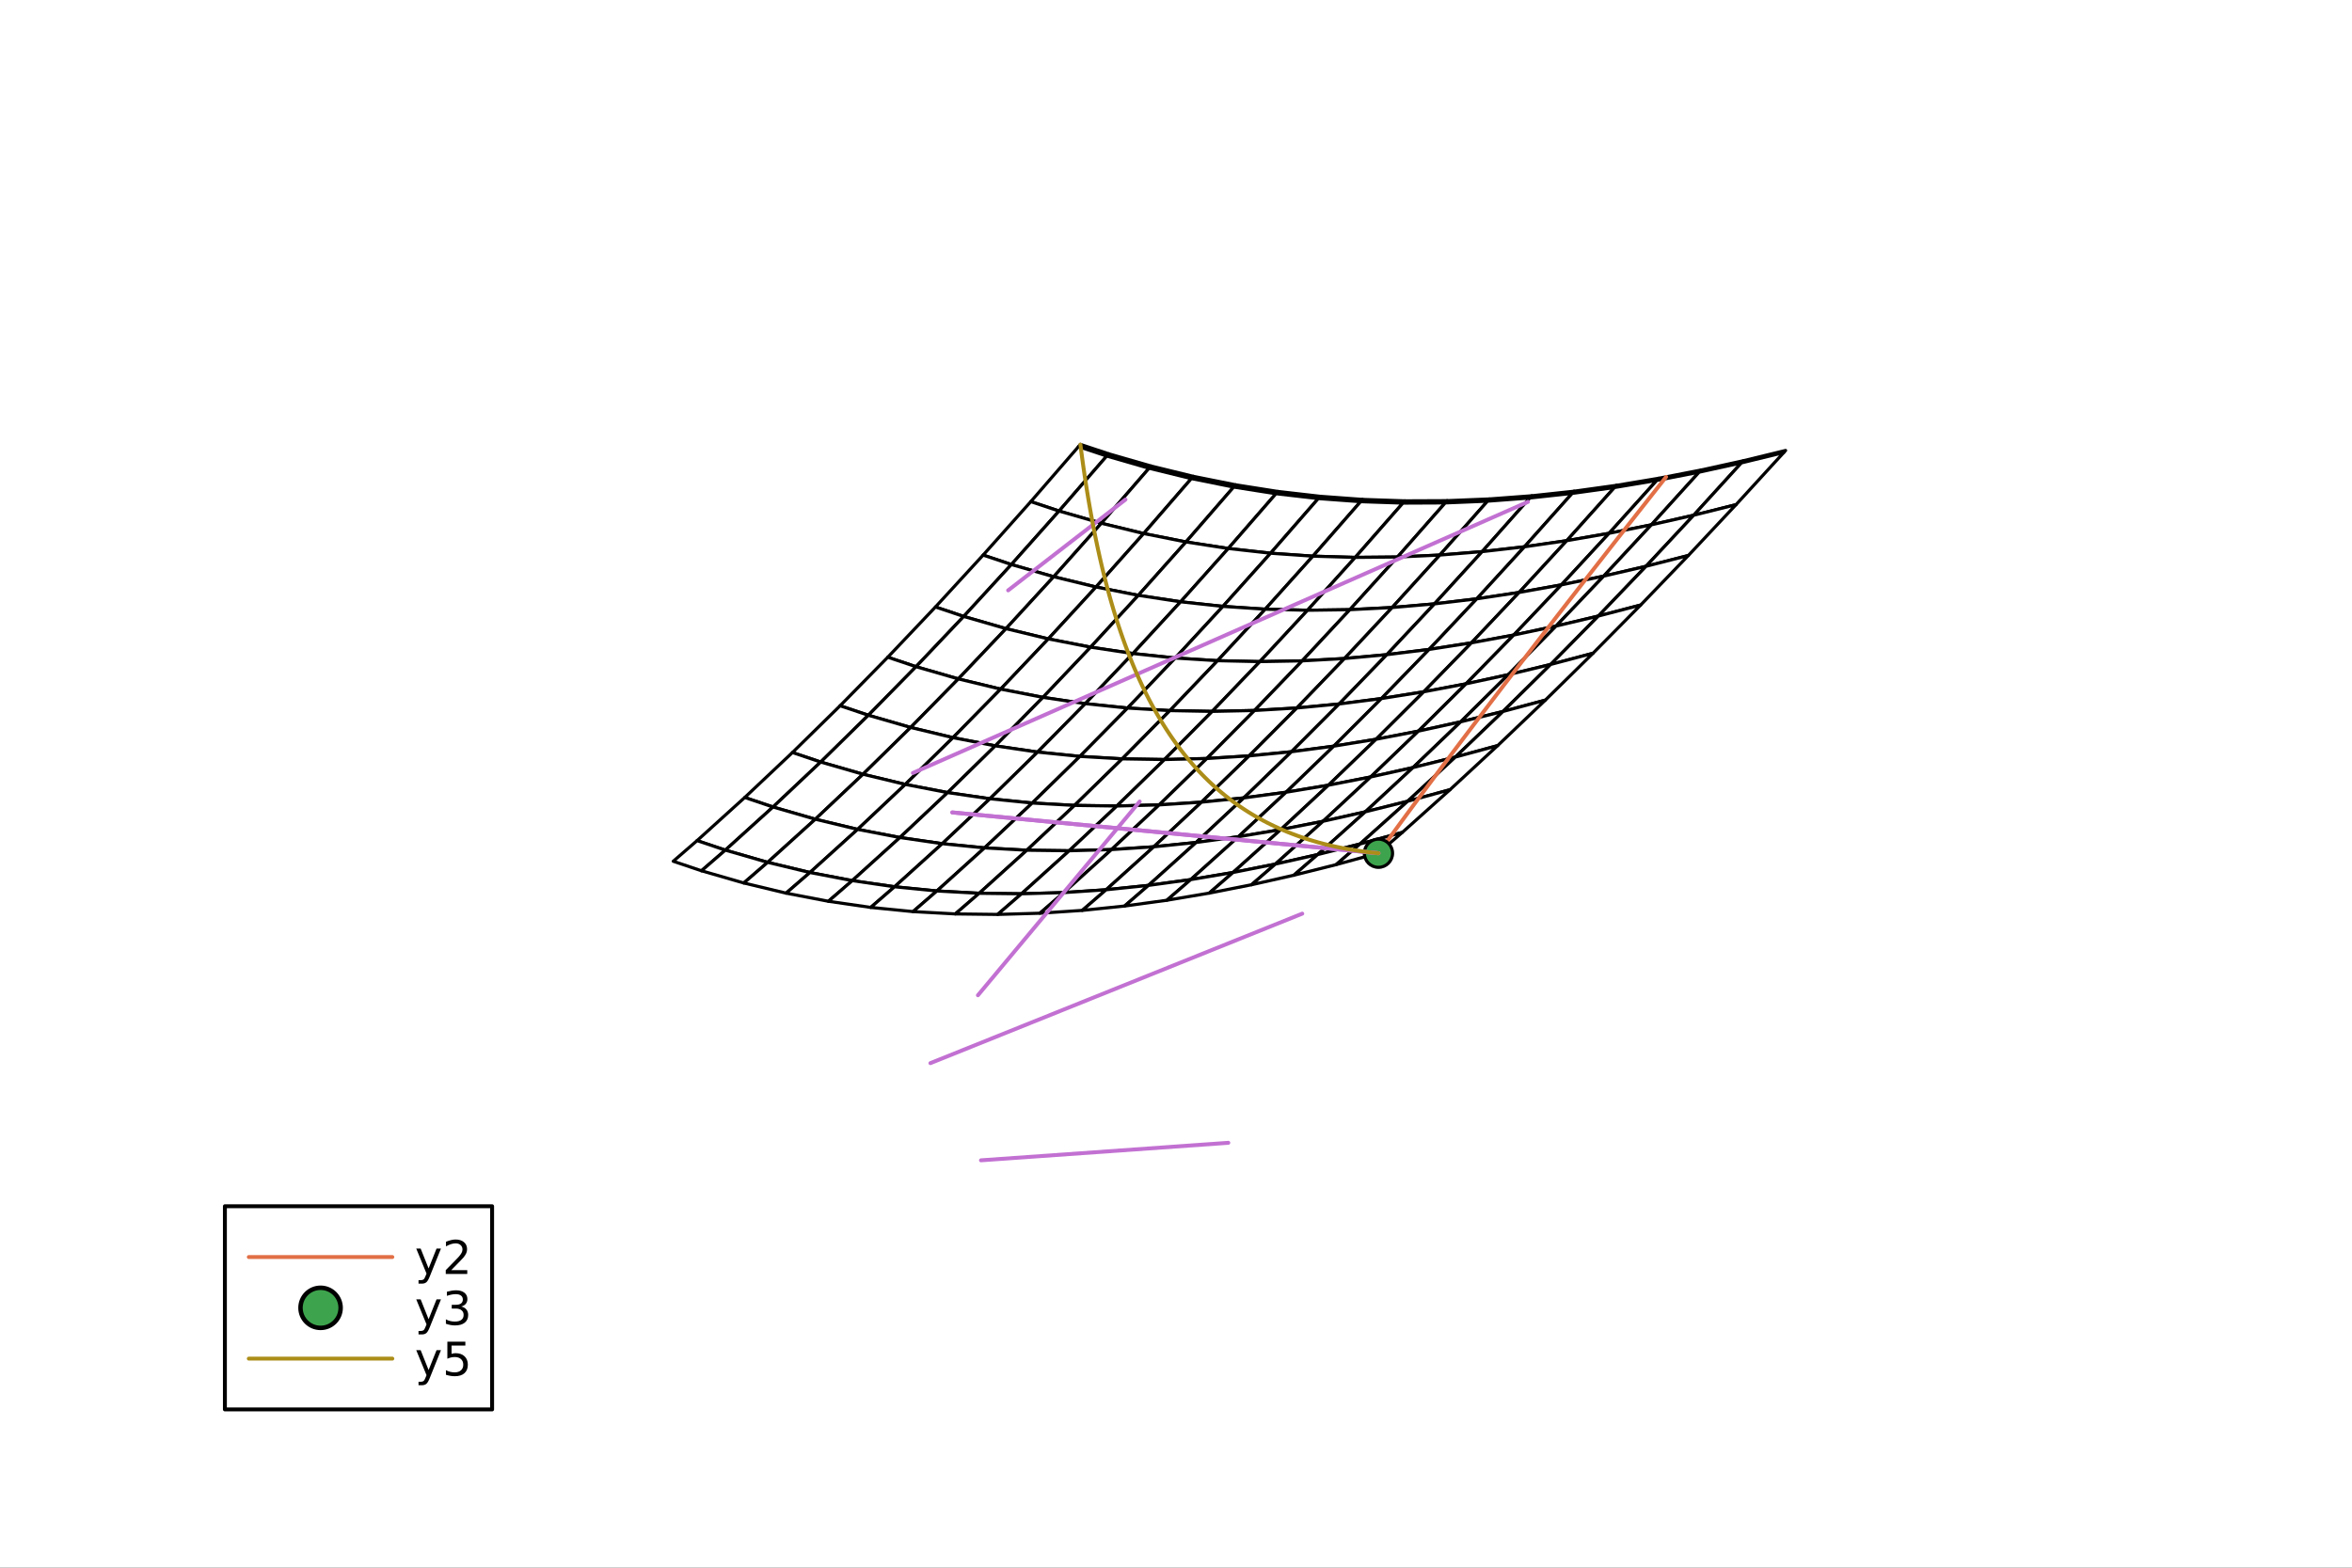 <?xml version="1.0" encoding="utf-8"?>
<svg xmlns="http://www.w3.org/2000/svg" xmlns:xlink="http://www.w3.org/1999/xlink" width="600" height="400" viewBox="0 0 2400 1600">
<rect x="0" y="0" width="2400" height="1600" fill="#333333" stroke="none"/>
<defs>
  <clipPath id="clip820">
    <rect x="0" y="0" width="2400" height="1600"/>
  </clipPath>
</defs>
<path clip-path="url(#clip820)" d="M0 1600 L2400 1600 L2400 0 L0 0  Z" fill="#ffffff" fill-rule="evenodd" fill-opacity="1"/>
<defs>
  <clipPath id="clip821">
    <rect x="480" y="0" width="1681" height="1600"/>
  </clipPath>
</defs>
<defs>
  <clipPath id="clip822">
    <rect x="156" y="47" width="2197" height="1440"/>
  </clipPath>
</defs>
<path clip-path="url(#clip822)" d="M-931.639 3443.42 L-931.639 212.296 L-22.572 -1403.26 L1551.98 -470.519 L1551.98 2760.6 L642.911 4376.16 L-931.639 3443.42  Z" fill="#ffffff" fill-rule="evenodd" fill-opacity="1"/>
<path clip-path="url(#clip822)" d="M1102.45 453.528 L1100.48 455.85 L1129.31 465.451 L1131.28 463.128  Z" fill="#ffffff" fill-rule="evenodd" fill-opacity="1"/>
<polyline clip-path="url(#clip822)" style="stroke:#000000; stroke-linecap:round; stroke-linejoin:round; stroke-width:3.2; stroke-opacity:1; fill:none" points="1102.45,453.528 1100.48,455.85 1129.31,465.451 1131.28,463.128 1102.45,453.528 "/>
<path clip-path="url(#clip822)" d="M1131.28 463.128 L1129.31 465.451 L1172.49 477.914 L1174.45 475.591  Z" fill="#ffffff" fill-rule="evenodd" fill-opacity="1"/>
<polyline clip-path="url(#clip822)" style="stroke:#000000; stroke-linecap:round; stroke-linejoin:round; stroke-width:3.2; stroke-opacity:1; fill:none" points="1131.28,463.128 1129.31,465.451 1172.49,477.914 1174.45,475.591 1131.28,463.128 "/>
<path clip-path="url(#clip822)" d="M1174.45 475.591 L1172.49 477.914 L1215.66 488.463 L1217.62 486.142  Z" fill="#ffffff" fill-rule="evenodd" fill-opacity="1"/>
<polyline clip-path="url(#clip822)" style="stroke:#000000; stroke-linecap:round; stroke-linejoin:round; stroke-width:3.2; stroke-opacity:1; fill:none" points="1174.45,475.591 1172.49,477.914 1215.66,488.463 1217.62,486.142 1174.45,475.591 "/>
<path clip-path="url(#clip822)" d="M1217.62 486.142 L1215.66 488.463 L1258.83 497.114 L1260.8 494.795  Z" fill="#ffffff" fill-rule="evenodd" fill-opacity="1"/>
<polyline clip-path="url(#clip822)" style="stroke:#000000; stroke-linecap:round; stroke-linejoin:round; stroke-width:3.2; stroke-opacity:1; fill:none" points="1217.62,486.142 1215.66,488.463 1258.83,497.114 1260.8,494.795 1217.62,486.142 "/>
<path clip-path="url(#clip822)" d="M1260.8 494.795 L1258.83 497.114 L1302.01 503.892 L1303.97 501.578  Z" fill="#ffffff" fill-rule="evenodd" fill-opacity="1"/>
<polyline clip-path="url(#clip822)" style="stroke:#000000; stroke-linecap:round; stroke-linejoin:round; stroke-width:3.2; stroke-opacity:1; fill:none" points="1260.8,494.795 1258.83,497.114 1302.01,503.892 1303.97,501.578 1260.8,494.795 "/>
<path clip-path="url(#clip822)" d="M1303.97 501.578 L1302.01 503.892 L1345.18 508.841 L1347.14 506.532  Z" fill="#ffffff" fill-rule="evenodd" fill-opacity="1"/>
<polyline clip-path="url(#clip822)" style="stroke:#000000; stroke-linecap:round; stroke-linejoin:round; stroke-width:3.2; stroke-opacity:1; fill:none" points="1303.97,501.578 1302.01,503.892 1345.18,508.841 1347.14,506.532 1303.97,501.578 "/>
<path clip-path="url(#clip822)" d="M1347.14 506.532 L1345.18 508.841 L1388.35 512.011 L1390.32 509.709  Z" fill="#ffffff" fill-rule="evenodd" fill-opacity="1"/>
<polyline clip-path="url(#clip822)" style="stroke:#000000; stroke-linecap:round; stroke-linejoin:round; stroke-width:3.2; stroke-opacity:1; fill:none" points="1347.14,506.532 1345.18,508.841 1388.35,512.011 1390.32,509.709 1347.14,506.532 "/>
<path clip-path="url(#clip822)" d="M1390.32 509.709 L1388.35 512.011 L1431.53 513.464 L1433.49 511.171  Z" fill="#ffffff" fill-rule="evenodd" fill-opacity="1"/>
<polyline clip-path="url(#clip822)" style="stroke:#000000; stroke-linecap:round; stroke-linejoin:round; stroke-width:3.2; stroke-opacity:1; fill:none" points="1390.32,509.709 1388.35,512.011 1431.53,513.464 1433.49,511.171 1390.32,509.709 "/>
<path clip-path="url(#clip822)" d="M1433.49 511.171 L1431.53 513.464 L1474.7 513.271 L1476.66 510.987  Z" fill="#ffffff" fill-rule="evenodd" fill-opacity="1"/>
<polyline clip-path="url(#clip822)" style="stroke:#000000; stroke-linecap:round; stroke-linejoin:round; stroke-width:3.2; stroke-opacity:1; fill:none" points="1433.49,511.171 1431.53,513.464 1474.7,513.271 1476.66,510.987 1433.49,511.171 "/>
<path clip-path="url(#clip822)" d="M1476.66 510.987 L1474.7 513.271 L1517.87 511.506 L1519.84 509.232  Z" fill="#ffffff" fill-rule="evenodd" fill-opacity="1"/>
<polyline clip-path="url(#clip822)" style="stroke:#000000; stroke-linecap:round; stroke-linejoin:round; stroke-width:3.2; stroke-opacity:1; fill:none" points="1476.66,510.987 1474.7,513.271 1517.87,511.506 1519.84,509.232 1476.66,510.987 "/>
<path clip-path="url(#clip822)" d="M1519.84 509.232 L1517.87 511.506 L1561.05 508.249 L1563.01 505.986  Z" fill="#ffffff" fill-rule="evenodd" fill-opacity="1"/>
<polyline clip-path="url(#clip822)" style="stroke:#000000; stroke-linecap:round; stroke-linejoin:round; stroke-width:3.2; stroke-opacity:1; fill:none" points="1519.84,509.232 1517.87,511.506 1561.05,508.249 1563.01,505.986 1519.84,509.232 "/>
<path clip-path="url(#clip822)" d="M1563.01 505.986 L1561.05 508.249 L1604.22 503.582 L1606.18 501.329  Z" fill="#ffffff" fill-rule="evenodd" fill-opacity="1"/>
<polyline clip-path="url(#clip822)" style="stroke:#000000; stroke-linecap:round; stroke-linejoin:round; stroke-width:3.2; stroke-opacity:1; fill:none" points="1563.01,505.986 1561.05,508.249 1604.22,503.582 1606.18,501.329 1563.01,505.986 "/>
<path clip-path="url(#clip822)" d="M1606.18 501.329 L1604.22 503.582 L1647.39 497.587 L1649.35 495.346  Z" fill="#ffffff" fill-rule="evenodd" fill-opacity="1"/>
<polyline clip-path="url(#clip822)" style="stroke:#000000; stroke-linecap:round; stroke-linejoin:round; stroke-width:3.2; stroke-opacity:1; fill:none" points="1606.18,501.329 1604.22,503.582 1647.39,497.587 1649.35,495.346 1606.18,501.329 "/>
<path clip-path="url(#clip822)" d="M1649.35 495.346 L1647.39 497.587 L1690.56 490.345 L1692.53 488.116  Z" fill="#ffffff" fill-rule="evenodd" fill-opacity="1"/>
<polyline clip-path="url(#clip822)" style="stroke:#000000; stroke-linecap:round; stroke-linejoin:round; stroke-width:3.2; stroke-opacity:1; fill:none" points="1649.35,495.346 1647.39,497.587 1690.56,490.345 1692.53,488.116 1649.35,495.346 "/>
<path clip-path="url(#clip822)" d="M1692.53 488.116 L1690.56 490.345 L1733.74 481.937 L1735.7 479.719  Z" fill="#ffffff" fill-rule="evenodd" fill-opacity="1"/>
<polyline clip-path="url(#clip822)" style="stroke:#000000; stroke-linecap:round; stroke-linejoin:round; stroke-width:3.2; stroke-opacity:1; fill:none" points="1692.53,488.116 1690.56,490.345 1733.74,481.937 1735.7,479.719 1692.53,488.116 "/>
<path clip-path="url(#clip822)" d="M1735.7 479.719 L1733.74 481.937 L1776.91 472.44 L1778.87 470.234  Z" fill="#ffffff" fill-rule="evenodd" fill-opacity="1"/>
<polyline clip-path="url(#clip822)" style="stroke:#000000; stroke-linecap:round; stroke-linejoin:round; stroke-width:3.2; stroke-opacity:1; fill:none" points="1735.7,479.719 1733.74,481.937 1776.91,472.44 1778.87,470.234 1735.7,479.719 "/>
<path clip-path="url(#clip822)" d="M1778.87 470.234 L1776.91 472.44 L1820.08 461.929 L1822.05 459.735  Z" fill="#ffffff" fill-rule="evenodd" fill-opacity="1"/>
<polyline clip-path="url(#clip822)" style="stroke:#000000; stroke-linecap:round; stroke-linejoin:round; stroke-width:3.2; stroke-opacity:1; fill:none" points="1778.87,470.234 1776.91,472.44 1820.08,461.929 1822.05,459.735 1778.87,470.234 "/>
<path clip-path="url(#clip822)" d="M1100.48 455.85 L1051.84 511.949 L1080.67 521.573 L1129.31 465.451  Z" fill="#ffffff" fill-rule="evenodd" fill-opacity="1"/>
<polyline clip-path="url(#clip822)" style="stroke:#000000; stroke-linecap:round; stroke-linejoin:round; stroke-width:3.2; stroke-opacity:1; fill:none" points="1100.48,455.85 1051.84,511.949 1080.67,521.573 1129.31,465.451 1100.48,455.85 "/>
<path clip-path="url(#clip822)" d="M1129.31 465.451 L1080.67 521.573 L1123.84 534.036 L1172.49 477.914  Z" fill="#ffffff" fill-rule="evenodd" fill-opacity="1"/>
<polyline clip-path="url(#clip822)" style="stroke:#000000; stroke-linecap:round; stroke-linejoin:round; stroke-width:3.2; stroke-opacity:1; fill:none" points="1129.31,465.451 1080.67,521.573 1123.84,534.036 1172.49,477.914 1129.31,465.451 "/>
<path clip-path="url(#clip822)" d="M1172.49 477.914 L1123.84 534.036 L1167.01 544.55 L1215.66 488.463  Z" fill="#ffffff" fill-rule="evenodd" fill-opacity="1"/>
<polyline clip-path="url(#clip822)" style="stroke:#000000; stroke-linecap:round; stroke-linejoin:round; stroke-width:3.2; stroke-opacity:1; fill:none" points="1172.49,477.914 1123.84,534.036 1167.01,544.55 1215.66,488.463 1172.49,477.914 "/>
<path clip-path="url(#clip822)" d="M1215.66 488.463 L1167.01 544.55 L1210.19 553.13 L1258.83 497.114  Z" fill="#ffffff" fill-rule="evenodd" fill-opacity="1"/>
<polyline clip-path="url(#clip822)" style="stroke:#000000; stroke-linecap:round; stroke-linejoin:round; stroke-width:3.2; stroke-opacity:1; fill:none" points="1215.66,488.463 1167.01,544.55 1210.19,553.13 1258.83,497.114 1215.66,488.463 "/>
<path clip-path="url(#clip822)" d="M1258.83 497.114 L1210.19 553.13 L1253.36 559.805 L1302.01 503.892  Z" fill="#ffffff" fill-rule="evenodd" fill-opacity="1"/>
<polyline clip-path="url(#clip822)" style="stroke:#000000; stroke-linecap:round; stroke-linejoin:round; stroke-width:3.2; stroke-opacity:1; fill:none" points="1258.83,497.114 1210.19,553.13 1253.36,559.805 1302.01,503.892 1258.83,497.114 "/>
<path clip-path="url(#clip822)" d="M1302.01 503.892 L1253.36 559.805 L1296.53 564.618 L1345.18 508.841  Z" fill="#ffffff" fill-rule="evenodd" fill-opacity="1"/>
<polyline clip-path="url(#clip822)" style="stroke:#000000; stroke-linecap:round; stroke-linejoin:round; stroke-width:3.2; stroke-opacity:1; fill:none" points="1302.01,503.892 1253.36,559.805 1296.53,564.618 1345.18,508.841 1302.01,503.892 "/>
<path clip-path="url(#clip822)" d="M1345.18 508.841 L1296.53 564.618 L1339.71 567.625 L1388.35 512.011  Z" fill="#ffffff" fill-rule="evenodd" fill-opacity="1"/>
<polyline clip-path="url(#clip822)" style="stroke:#000000; stroke-linecap:round; stroke-linejoin:round; stroke-width:3.2; stroke-opacity:1; fill:none" points="1345.18,508.841 1296.53,564.618 1339.71,567.625 1388.35,512.011 1345.18,508.841 "/>
<path clip-path="url(#clip822)" d="M1388.35 512.011 L1339.71 567.625 L1382.88 568.89 L1431.53 513.464  Z" fill="#ffffff" fill-rule="evenodd" fill-opacity="1"/>
<polyline clip-path="url(#clip822)" style="stroke:#000000; stroke-linecap:round; stroke-linejoin:round; stroke-width:3.2; stroke-opacity:1; fill:none" points="1388.35,512.011 1339.71,567.625 1382.88,568.89 1431.53,513.464 1388.35,512.011 "/>
<path clip-path="url(#clip822)" d="M1431.53 513.464 L1382.88 568.89 L1426.05 568.487 L1474.7 513.271  Z" fill="#ffffff" fill-rule="evenodd" fill-opacity="1"/>
<polyline clip-path="url(#clip822)" style="stroke:#000000; stroke-linecap:round; stroke-linejoin:round; stroke-width:3.2; stroke-opacity:1; fill:none" points="1431.53,513.464 1382.88,568.89 1426.05,568.487 1474.7,513.271 1431.53,513.464 "/>
<path clip-path="url(#clip822)" d="M1474.7 513.271 L1426.05 568.487 L1469.23 566.494 L1517.87 511.506  Z" fill="#ffffff" fill-rule="evenodd" fill-opacity="1"/>
<polyline clip-path="url(#clip822)" style="stroke:#000000; stroke-linecap:round; stroke-linejoin:round; stroke-width:3.2; stroke-opacity:1; fill:none" points="1474.7,513.271 1426.05,568.487 1469.23,566.494 1517.87,511.506 1474.7,513.271 "/>
<path clip-path="url(#clip822)" d="M1517.87 511.506 L1469.23 566.494 L1512.4 562.994 L1561.05 508.249  Z" fill="#ffffff" fill-rule="evenodd" fill-opacity="1"/>
<polyline clip-path="url(#clip822)" style="stroke:#000000; stroke-linecap:round; stroke-linejoin:round; stroke-width:3.2; stroke-opacity:1; fill:none" points="1517.87,511.506 1469.23,566.494 1512.4,562.994 1561.05,508.249 1517.87,511.506 "/>
<path clip-path="url(#clip822)" d="M1561.05 508.249 L1512.4 562.994 L1555.57 558.073 L1604.22 503.582  Z" fill="#ffffff" fill-rule="evenodd" fill-opacity="1"/>
<polyline clip-path="url(#clip822)" style="stroke:#000000; stroke-linecap:round; stroke-linejoin:round; stroke-width:3.2; stroke-opacity:1; fill:none" points="1561.05,508.249 1512.4,562.994 1555.57,558.073 1604.22,503.582 1561.05,508.249 "/>
<path clip-path="url(#clip822)" d="M1604.22 503.582 L1555.57 558.073 L1598.74 551.815 L1647.39 497.587  Z" fill="#ffffff" fill-rule="evenodd" fill-opacity="1"/>
<polyline clip-path="url(#clip822)" style="stroke:#000000; stroke-linecap:round; stroke-linejoin:round; stroke-width:3.2; stroke-opacity:1; fill:none" points="1604.22,503.582 1555.57,558.073 1598.74,551.815 1647.39,497.587 1604.22,503.582 "/>
<path clip-path="url(#clip822)" d="M1647.39 497.587 L1598.74 551.815 L1641.92 544.304 L1690.56 490.345  Z" fill="#ffffff" fill-rule="evenodd" fill-opacity="1"/>
<polyline clip-path="url(#clip822)" style="stroke:#000000; stroke-linecap:round; stroke-linejoin:round; stroke-width:3.2; stroke-opacity:1; fill:none" points="1647.39,497.587 1598.74,551.815 1641.92,544.304 1690.56,490.345 1647.39,497.587 "/>
<path clip-path="url(#clip822)" d="M1690.56 490.345 L1641.92 544.304 L1685.09 535.625 L1733.74 481.937  Z" fill="#ffffff" fill-rule="evenodd" fill-opacity="1"/>
<polyline clip-path="url(#clip822)" style="stroke:#000000; stroke-linecap:round; stroke-linejoin:round; stroke-width:3.2; stroke-opacity:1; fill:none" points="1690.56,490.345 1641.92,544.304 1685.09,535.625 1733.74,481.937 1690.56,490.345 "/>
<path clip-path="url(#clip822)" d="M1733.74 481.937 L1685.09 535.625 L1728.26 525.856 L1776.91 472.44  Z" fill="#ffffff" fill-rule="evenodd" fill-opacity="1"/>
<polyline clip-path="url(#clip822)" style="stroke:#000000; stroke-linecap:round; stroke-linejoin:round; stroke-width:3.2; stroke-opacity:1; fill:none" points="1733.74,481.937 1685.09,535.625 1728.26,525.856 1776.91,472.44 1733.74,481.937 "/>
<path clip-path="url(#clip822)" d="M1776.91 472.44 L1728.26 525.856 L1771.44 515.072 L1820.08 461.929  Z" fill="#ffffff" fill-rule="evenodd" fill-opacity="1"/>
<polyline clip-path="url(#clip822)" style="stroke:#000000; stroke-linecap:round; stroke-linejoin:round; stroke-width:3.2; stroke-opacity:1; fill:none" points="1776.91,472.44 1728.26,525.856 1771.44,515.072 1820.08,461.929 1776.91,472.44 "/>
<path clip-path="url(#clip822)" d="M1051.84 511.949 L1003.19 566.518 L1032.02 576.165 L1080.67 521.573  Z" fill="#ffffff" fill-rule="evenodd" fill-opacity="1"/>
<polyline clip-path="url(#clip822)" style="stroke:#000000; stroke-linecap:round; stroke-linejoin:round; stroke-width:3.2; stroke-opacity:1; fill:none" points="1051.84,511.949 1003.19,566.518 1032.02,576.165 1080.67,521.573 1051.84,511.949 "/>
<path clip-path="url(#clip822)" d="M1080.67 521.573 L1032.02 576.165 L1075.19 588.628 L1123.84 534.036  Z" fill="#ffffff" fill-rule="evenodd" fill-opacity="1"/>
<polyline clip-path="url(#clip822)" style="stroke:#000000; stroke-linecap:round; stroke-linejoin:round; stroke-width:3.2; stroke-opacity:1; fill:none" points="1080.67,521.573 1032.02,576.165 1075.19,588.628 1123.84,534.036 1080.67,521.573 "/>
<path clip-path="url(#clip822)" d="M1123.84 534.036 L1075.19 588.628 L1118.37 599.109 L1167.01 544.55  Z" fill="#ffffff" fill-rule="evenodd" fill-opacity="1"/>
<polyline clip-path="url(#clip822)" style="stroke:#000000; stroke-linecap:round; stroke-linejoin:round; stroke-width:3.2; stroke-opacity:1; fill:none" points="1123.84,534.036 1075.19,588.628 1118.37,599.109 1167.01,544.55 1123.84,534.036 "/>
<path clip-path="url(#clip822)" d="M1167.01 544.55 L1118.37 599.109 L1161.54 607.623 L1210.19 553.13  Z" fill="#ffffff" fill-rule="evenodd" fill-opacity="1"/>
<polyline clip-path="url(#clip822)" style="stroke:#000000; stroke-linecap:round; stroke-linejoin:round; stroke-width:3.2; stroke-opacity:1; fill:none" points="1167.01,544.55 1118.37,599.109 1161.54,607.623 1210.19,553.13 1167.01,544.55 "/>
<path clip-path="url(#clip822)" d="M1210.19 553.13 L1161.54 607.623 L1204.71 614.202 L1253.36 559.805  Z" fill="#ffffff" fill-rule="evenodd" fill-opacity="1"/>
<polyline clip-path="url(#clip822)" style="stroke:#000000; stroke-linecap:round; stroke-linejoin:round; stroke-width:3.2; stroke-opacity:1; fill:none" points="1210.19,553.13 1161.54,607.623 1204.71,614.202 1253.36,559.805 1210.19,553.13 "/>
<path clip-path="url(#clip822)" d="M1253.36 559.805 L1204.71 614.202 L1247.89 618.892 L1296.53 564.618  Z" fill="#ffffff" fill-rule="evenodd" fill-opacity="1"/>
<polyline clip-path="url(#clip822)" style="stroke:#000000; stroke-linecap:round; stroke-linejoin:round; stroke-width:3.2; stroke-opacity:1; fill:none" points="1253.36,559.805 1204.71,614.202 1247.89,618.892 1296.53,564.618 1253.36,559.805 "/>
<path clip-path="url(#clip822)" d="M1296.53 564.618 L1247.89 618.892 L1291.06 621.749 L1339.71 567.625  Z" fill="#ffffff" fill-rule="evenodd" fill-opacity="1"/>
<polyline clip-path="url(#clip822)" style="stroke:#000000; stroke-linecap:round; stroke-linejoin:round; stroke-width:3.2; stroke-opacity:1; fill:none" points="1296.53,564.618 1247.89,618.892 1291.06,621.749 1339.71,567.625 1296.53,564.618 "/>
<path clip-path="url(#clip822)" d="M1339.71 567.625 L1291.06 621.749 L1334.23 622.841 L1382.88 568.89  Z" fill="#ffffff" fill-rule="evenodd" fill-opacity="1"/>
<polyline clip-path="url(#clip822)" style="stroke:#000000; stroke-linecap:round; stroke-linejoin:round; stroke-width:3.2; stroke-opacity:1; fill:none" points="1339.71,567.625 1291.06,621.749 1334.23,622.841 1382.88,568.89 1339.71,567.625 "/>
<path clip-path="url(#clip822)" d="M1382.88 568.89 L1334.23 622.841 L1377.41 622.245 L1426.05 568.487  Z" fill="#ffffff" fill-rule="evenodd" fill-opacity="1"/>
<polyline clip-path="url(#clip822)" style="stroke:#000000; stroke-linecap:round; stroke-linejoin:round; stroke-width:3.2; stroke-opacity:1; fill:none" points="1382.88,568.89 1334.23,622.841 1377.41,622.245 1426.05,568.487 1382.88,568.89 "/>
<path clip-path="url(#clip822)" d="M1426.05 568.487 L1377.41 622.245 L1420.58 620.043 L1469.23 566.494  Z" fill="#ffffff" fill-rule="evenodd" fill-opacity="1"/>
<polyline clip-path="url(#clip822)" style="stroke:#000000; stroke-linecap:round; stroke-linejoin:round; stroke-width:3.2; stroke-opacity:1; fill:none" points="1426.05,568.487 1377.41,622.245 1420.58,620.043 1469.23,566.494 1426.05,568.487 "/>
<path clip-path="url(#clip822)" d="M1469.23 566.494 L1420.58 620.043 L1463.75 616.321 L1512.4 562.994  Z" fill="#ffffff" fill-rule="evenodd" fill-opacity="1"/>
<polyline clip-path="url(#clip822)" style="stroke:#000000; stroke-linecap:round; stroke-linejoin:round; stroke-width:3.2; stroke-opacity:1; fill:none" points="1469.23,566.494 1420.58,620.043 1463.75,616.321 1512.4,562.994 1469.23,566.494 "/>
<path clip-path="url(#clip822)" d="M1512.4 562.994 L1463.75 616.321 L1506.92 611.168 L1555.57 558.073  Z" fill="#ffffff" fill-rule="evenodd" fill-opacity="1"/>
<polyline clip-path="url(#clip822)" style="stroke:#000000; stroke-linecap:round; stroke-linejoin:round; stroke-width:3.2; stroke-opacity:1; fill:none" points="1512.4,562.994 1463.75,616.321 1506.92,611.168 1555.57,558.073 1512.4,562.994 "/>
<path clip-path="url(#clip822)" d="M1555.57 558.073 L1506.92 611.168 L1550.1 604.67 L1598.74 551.815  Z" fill="#ffffff" fill-rule="evenodd" fill-opacity="1"/>
<polyline clip-path="url(#clip822)" style="stroke:#000000; stroke-linecap:round; stroke-linejoin:round; stroke-width:3.2; stroke-opacity:1; fill:none" points="1555.57,558.073 1506.92,611.168 1550.1,604.67 1598.74,551.815 1555.57,558.073 "/>
<path clip-path="url(#clip822)" d="M1598.74 551.815 L1550.1 604.67 L1593.27 596.916 L1641.92 544.304  Z" fill="#ffffff" fill-rule="evenodd" fill-opacity="1"/>
<polyline clip-path="url(#clip822)" style="stroke:#000000; stroke-linecap:round; stroke-linejoin:round; stroke-width:3.2; stroke-opacity:1; fill:none" points="1598.74,551.815 1550.1,604.67 1593.27,596.916 1641.92,544.304 1598.74,551.815 "/>
<path clip-path="url(#clip822)" d="M1641.92 544.304 L1593.27 596.916 L1636.44 587.99 L1685.09 535.625  Z" fill="#ffffff" fill-rule="evenodd" fill-opacity="1"/>
<polyline clip-path="url(#clip822)" style="stroke:#000000; stroke-linecap:round; stroke-linejoin:round; stroke-width:3.2; stroke-opacity:1; fill:none" points="1641.92,544.304 1593.27,596.916 1636.44,587.99 1685.09,535.625 1641.92,544.304 "/>
<path clip-path="url(#clip822)" d="M1685.09 535.625 L1636.44 587.99 L1679.62 577.973 L1728.26 525.856  Z" fill="#ffffff" fill-rule="evenodd" fill-opacity="1"/>
<polyline clip-path="url(#clip822)" style="stroke:#000000; stroke-linecap:round; stroke-linejoin:round; stroke-width:3.2; stroke-opacity:1; fill:none" points="1685.09,535.625 1636.44,587.99 1679.62,577.973 1728.26,525.856 1685.09,535.625 "/>
<path clip-path="url(#clip822)" d="M1728.26 525.856 L1679.62 577.973 L1722.79 566.945 L1771.44 515.072  Z" fill="#ffffff" fill-rule="evenodd" fill-opacity="1"/>
<polyline clip-path="url(#clip822)" style="stroke:#000000; stroke-linecap:round; stroke-linejoin:round; stroke-width:3.2; stroke-opacity:1; fill:none" points="1728.26,525.856 1679.62,577.973 1722.79,566.945 1771.44,515.072 1728.26,525.856 "/>
<path clip-path="url(#clip822)" d="M1003.19 566.518 L954.541 619.48 L983.373 629.146 L1032.02 576.165  Z" fill="#ffffff" fill-rule="evenodd" fill-opacity="1"/>
<polyline clip-path="url(#clip822)" style="stroke:#000000; stroke-linecap:round; stroke-linejoin:round; stroke-width:3.2; stroke-opacity:1; fill:none" points="1003.19,566.518 954.541,619.48 983.373,629.146 1032.02,576.165 1003.19,566.518 "/>
<path clip-path="url(#clip822)" d="M1032.02 576.165 L983.373 629.146 L1026.55 641.609 L1075.19 588.628  Z" fill="#ffffff" fill-rule="evenodd" fill-opacity="1"/>
<polyline clip-path="url(#clip822)" style="stroke:#000000; stroke-linecap:round; stroke-linejoin:round; stroke-width:3.2; stroke-opacity:1; fill:none" points="1032.02,576.165 983.373,629.146 1026.55,641.609 1075.19,588.628 1032.02,576.165 "/>
<path clip-path="url(#clip822)" d="M1075.19 588.628 L1026.55 641.609 L1069.72 652.06 L1118.37 599.109  Z" fill="#ffffff" fill-rule="evenodd" fill-opacity="1"/>
<polyline clip-path="url(#clip822)" style="stroke:#000000; stroke-linecap:round; stroke-linejoin:round; stroke-width:3.2; stroke-opacity:1; fill:none" points="1075.19,588.628 1026.55,641.609 1069.72,652.06 1118.37,599.109 1075.19,588.628 "/>
<path clip-path="url(#clip822)" d="M1118.37 599.109 L1069.72 652.06 L1112.89 660.516 L1161.54 607.623  Z" fill="#ffffff" fill-rule="evenodd" fill-opacity="1"/>
<polyline clip-path="url(#clip822)" style="stroke:#000000; stroke-linecap:round; stroke-linejoin:round; stroke-width:3.2; stroke-opacity:1; fill:none" points="1118.37,599.109 1069.72,652.06 1112.89,660.516 1161.54,607.623 1118.37,599.109 "/>
<path clip-path="url(#clip822)" d="M1161.54 607.623 L1112.89 660.516 L1156.07 667.01 L1204.71 614.202  Z" fill="#ffffff" fill-rule="evenodd" fill-opacity="1"/>
<polyline clip-path="url(#clip822)" style="stroke:#000000; stroke-linecap:round; stroke-linejoin:round; stroke-width:3.2; stroke-opacity:1; fill:none" points="1161.54,607.623 1112.89,660.516 1156.07,667.01 1204.71,614.202 1161.54,607.623 "/>
<path clip-path="url(#clip822)" d="M1204.71 614.202 L1156.07 667.01 L1199.24 671.588 L1247.89 618.892  Z" fill="#ffffff" fill-rule="evenodd" fill-opacity="1"/>
<polyline clip-path="url(#clip822)" style="stroke:#000000; stroke-linecap:round; stroke-linejoin:round; stroke-width:3.2; stroke-opacity:1; fill:none" points="1204.71,614.202 1156.07,667.01 1199.24,671.588 1247.89,618.892 1204.71,614.202 "/>
<path clip-path="url(#clip822)" d="M1247.89 618.892 L1199.24 671.588 L1242.41 674.31 L1291.06 621.749  Z" fill="#ffffff" fill-rule="evenodd" fill-opacity="1"/>
<polyline clip-path="url(#clip822)" style="stroke:#000000; stroke-linecap:round; stroke-linejoin:round; stroke-width:3.2; stroke-opacity:1; fill:none" points="1247.89,618.892 1199.24,671.588 1242.41,674.31 1291.06,621.749 1247.89,618.892 "/>
<path clip-path="url(#clip822)" d="M1291.06 621.749 L1242.41 674.31 L1285.59 675.248 L1334.23 622.841  Z" fill="#ffffff" fill-rule="evenodd" fill-opacity="1"/>
<polyline clip-path="url(#clip822)" style="stroke:#000000; stroke-linecap:round; stroke-linejoin:round; stroke-width:3.2; stroke-opacity:1; fill:none" points="1291.06,621.749 1242.41,674.31 1285.59,675.248 1334.23,622.841 1291.06,621.749 "/>
<path clip-path="url(#clip822)" d="M1334.23 622.841 L1285.59 675.248 L1328.76 674.48 L1377.41 622.245  Z" fill="#ffffff" fill-rule="evenodd" fill-opacity="1"/>
<polyline clip-path="url(#clip822)" style="stroke:#000000; stroke-linecap:round; stroke-linejoin:round; stroke-width:3.2; stroke-opacity:1; fill:none" points="1334.23,622.841 1285.59,675.248 1328.76,674.48 1377.41,622.245 1334.23,622.841 "/>
<path clip-path="url(#clip822)" d="M1377.41 622.245 L1328.76 674.48 L1371.93 672.092 L1420.58 620.043  Z" fill="#ffffff" fill-rule="evenodd" fill-opacity="1"/>
<polyline clip-path="url(#clip822)" style="stroke:#000000; stroke-linecap:round; stroke-linejoin:round; stroke-width:3.2; stroke-opacity:1; fill:none" points="1377.41,622.245 1328.76,674.48 1371.93,672.092 1420.58,620.043 1377.41,622.245 "/>
<path clip-path="url(#clip822)" d="M1420.58 620.043 L1371.93 672.092 L1415.1 668.172 L1463.75 616.321  Z" fill="#ffffff" fill-rule="evenodd" fill-opacity="1"/>
<polyline clip-path="url(#clip822)" style="stroke:#000000; stroke-linecap:round; stroke-linejoin:round; stroke-width:3.2; stroke-opacity:1; fill:none" points="1420.58,620.043 1371.93,672.092 1415.1,668.172 1463.75,616.321 1420.58,620.043 "/>
<path clip-path="url(#clip822)" d="M1463.75 616.321 L1415.1 668.172 L1458.28 662.811 L1506.92 611.168  Z" fill="#ffffff" fill-rule="evenodd" fill-opacity="1"/>
<polyline clip-path="url(#clip822)" style="stroke:#000000; stroke-linecap:round; stroke-linejoin:round; stroke-width:3.2; stroke-opacity:1; fill:none" points="1463.75,616.321 1415.1,668.172 1458.28,662.811 1506.92,611.168 1463.75,616.321 "/>
<path clip-path="url(#clip822)" d="M1506.92 611.168 L1458.28 662.811 L1501.45 656.101 L1550.1 604.67  Z" fill="#ffffff" fill-rule="evenodd" fill-opacity="1"/>
<polyline clip-path="url(#clip822)" style="stroke:#000000; stroke-linecap:round; stroke-linejoin:round; stroke-width:3.2; stroke-opacity:1; fill:none" points="1506.92,611.168 1458.28,662.811 1501.45,656.101 1550.1,604.67 1506.92,611.168 "/>
<path clip-path="url(#clip822)" d="M1550.1 604.67 L1501.45 656.101 L1544.62 648.13 L1593.27 596.916  Z" fill="#ffffff" fill-rule="evenodd" fill-opacity="1"/>
<polyline clip-path="url(#clip822)" style="stroke:#000000; stroke-linecap:round; stroke-linejoin:round; stroke-width:3.2; stroke-opacity:1; fill:none" points="1550.1,604.67 1501.45,656.101 1544.62,648.13 1593.27,596.916 1550.1,604.67 "/>
<path clip-path="url(#clip822)" d="M1593.27 596.916 L1544.62 648.13 L1587.8 638.986 L1636.44 587.99  Z" fill="#ffffff" fill-rule="evenodd" fill-opacity="1"/>
<polyline clip-path="url(#clip822)" style="stroke:#000000; stroke-linecap:round; stroke-linejoin:round; stroke-width:3.2; stroke-opacity:1; fill:none" points="1593.27,596.916 1544.62,648.13 1587.8,638.986 1636.44,587.99 1593.27,596.916 "/>
<path clip-path="url(#clip822)" d="M1636.44 587.99 L1587.8 638.986 L1630.97 628.751 L1679.62 577.973  Z" fill="#ffffff" fill-rule="evenodd" fill-opacity="1"/>
<polyline clip-path="url(#clip822)" style="stroke:#000000; stroke-linecap:round; stroke-linejoin:round; stroke-width:3.2; stroke-opacity:1; fill:none" points="1636.44,587.99 1587.8,638.986 1630.97,628.751 1679.62,577.973 1636.44,587.99 "/>
<path clip-path="url(#clip822)" d="M1679.62 577.973 L1630.97 628.751 L1674.14 617.505 L1722.79 566.945  Z" fill="#ffffff" fill-rule="evenodd" fill-opacity="1"/>
<polyline clip-path="url(#clip822)" style="stroke:#000000; stroke-linecap:round; stroke-linejoin:round; stroke-width:3.2; stroke-opacity:1; fill:none" points="1679.62,577.973 1630.97,628.751 1674.14,617.505 1722.79,566.945 1679.62,577.973 "/>
<path clip-path="url(#clip822)" d="M954.541 619.48 L905.894 670.761 L934.726 680.444 L983.373 629.146  Z" fill="#ffffff" fill-rule="evenodd" fill-opacity="1"/>
<polyline clip-path="url(#clip822)" style="stroke:#000000; stroke-linecap:round; stroke-linejoin:round; stroke-width:3.2; stroke-opacity:1; fill:none" points="954.541,619.48 905.894,670.761 934.726,680.444 983.373,629.146 954.541,619.48 "/>
<path clip-path="url(#clip822)" d="M983.373 629.146 L934.726 680.444 L977.899 692.907 L1026.55 641.609  Z" fill="#ffffff" fill-rule="evenodd" fill-opacity="1"/>
<polyline clip-path="url(#clip822)" style="stroke:#000000; stroke-linecap:round; stroke-linejoin:round; stroke-width:3.2; stroke-opacity:1; fill:none" points="983.373,629.146 934.726,680.444 977.899,692.907 1026.55,641.609 983.373,629.146 "/>
<path clip-path="url(#clip822)" d="M1026.55 641.609 L977.899 692.907 L1021.07 703.333 L1069.72 652.06  Z" fill="#ffffff" fill-rule="evenodd" fill-opacity="1"/>
<polyline clip-path="url(#clip822)" style="stroke:#000000; stroke-linecap:round; stroke-linejoin:round; stroke-width:3.2; stroke-opacity:1; fill:none" points="1026.55,641.609 977.899,692.907 1021.07,703.333 1069.72,652.06 1026.55,641.609 "/>
<path clip-path="url(#clip822)" d="M1069.72 652.06 L1021.07 703.333 L1064.25 711.738 L1112.89 660.516  Z" fill="#ffffff" fill-rule="evenodd" fill-opacity="1"/>
<polyline clip-path="url(#clip822)" style="stroke:#000000; stroke-linecap:round; stroke-linejoin:round; stroke-width:3.2; stroke-opacity:1; fill:none" points="1069.72,652.06 1021.07,703.333 1064.25,711.738 1112.89,660.516 1069.72,652.06 "/>
<path clip-path="url(#clip822)" d="M1112.89 660.516 L1064.25 711.738 L1107.42 718.157 L1156.07 667.01  Z" fill="#ffffff" fill-rule="evenodd" fill-opacity="1"/>
<polyline clip-path="url(#clip822)" style="stroke:#000000; stroke-linecap:round; stroke-linejoin:round; stroke-width:3.2; stroke-opacity:1; fill:none" points="1112.89,660.516 1064.25,711.738 1107.42,718.157 1156.07,667.01 1112.89,660.516 "/>
<path clip-path="url(#clip822)" d="M1156.07 667.01 L1107.42 718.157 L1150.59 722.639 L1199.24 671.588  Z" fill="#ffffff" fill-rule="evenodd" fill-opacity="1"/>
<polyline clip-path="url(#clip822)" style="stroke:#000000; stroke-linecap:round; stroke-linejoin:round; stroke-width:3.2; stroke-opacity:1; fill:none" points="1156.07,667.01 1107.42,718.157 1150.59,722.639 1199.24,671.588 1156.07,667.01 "/>
<path clip-path="url(#clip822)" d="M1199.24 671.588 L1150.59 722.639 L1193.76 725.245 L1242.41 674.31  Z" fill="#ffffff" fill-rule="evenodd" fill-opacity="1"/>
<polyline clip-path="url(#clip822)" style="stroke:#000000; stroke-linecap:round; stroke-linejoin:round; stroke-width:3.2; stroke-opacity:1; fill:none" points="1199.24,671.588 1150.59,722.639 1193.76,725.245 1242.41,674.31 1199.24,671.588 "/>
<path clip-path="url(#clip822)" d="M1242.41 674.31 L1193.76 725.245 L1236.94 726.049 L1285.59 675.248  Z" fill="#ffffff" fill-rule="evenodd" fill-opacity="1"/>
<polyline clip-path="url(#clip822)" style="stroke:#000000; stroke-linecap:round; stroke-linejoin:round; stroke-width:3.2; stroke-opacity:1; fill:none" points="1242.41,674.31 1193.76,725.245 1236.94,726.049 1285.59,675.248 1242.41,674.31 "/>
<path clip-path="url(#clip822)" d="M1285.59 675.248 L1236.94 726.049 L1280.11 725.132 L1328.76 674.48  Z" fill="#ffffff" fill-rule="evenodd" fill-opacity="1"/>
<polyline clip-path="url(#clip822)" style="stroke:#000000; stroke-linecap:round; stroke-linejoin:round; stroke-width:3.2; stroke-opacity:1; fill:none" points="1285.59,675.248 1236.94,726.049 1280.11,725.132 1328.76,674.48 1285.59,675.248 "/>
<path clip-path="url(#clip822)" d="M1328.76 674.48 L1280.11 725.132 L1323.28 722.583 L1371.93 672.092  Z" fill="#ffffff" fill-rule="evenodd" fill-opacity="1"/>
<polyline clip-path="url(#clip822)" style="stroke:#000000; stroke-linecap:round; stroke-linejoin:round; stroke-width:3.2; stroke-opacity:1; fill:none" points="1328.76,674.48 1280.11,725.132 1323.28,722.583 1371.93,672.092 1328.76,674.48 "/>
<path clip-path="url(#clip822)" d="M1371.93 672.092 L1323.28 722.583 L1366.46 718.492 L1415.1 668.172  Z" fill="#ffffff" fill-rule="evenodd" fill-opacity="1"/>
<polyline clip-path="url(#clip822)" style="stroke:#000000; stroke-linecap:round; stroke-linejoin:round; stroke-width:3.2; stroke-opacity:1; fill:none" points="1371.93,672.092 1323.28,722.583 1366.46,718.492 1415.1,668.172 1371.93,672.092 "/>
<path clip-path="url(#clip822)" d="M1415.1 668.172 L1366.46 718.492 L1409.63 712.954 L1458.28 662.811  Z" fill="#ffffff" fill-rule="evenodd" fill-opacity="1"/>
<polyline clip-path="url(#clip822)" style="stroke:#000000; stroke-linecap:round; stroke-linejoin:round; stroke-width:3.2; stroke-opacity:1; fill:none" points="1415.1,668.172 1366.46,718.492 1409.63,712.954 1458.28,662.811 1415.1,668.172 "/>
<path clip-path="url(#clip822)" d="M1458.28 662.811 L1409.63 712.954 L1452.8 706.061 L1501.45 656.101  Z" fill="#ffffff" fill-rule="evenodd" fill-opacity="1"/>
<polyline clip-path="url(#clip822)" style="stroke:#000000; stroke-linecap:round; stroke-linejoin:round; stroke-width:3.2; stroke-opacity:1; fill:none" points="1458.28,662.811 1409.63,712.954 1452.8,706.061 1501.45,656.101 1458.28,662.811 "/>
<path clip-path="url(#clip822)" d="M1501.45 656.101 L1452.8 706.061 L1495.98 697.904 L1544.62 648.13  Z" fill="#ffffff" fill-rule="evenodd" fill-opacity="1"/>
<polyline clip-path="url(#clip822)" style="stroke:#000000; stroke-linecap:round; stroke-linejoin:round; stroke-width:3.2; stroke-opacity:1; fill:none" points="1501.45,656.101 1452.8,706.061 1495.98,697.904 1544.62,648.13 1501.45,656.101 "/>
<path clip-path="url(#clip822)" d="M1544.62 648.13 L1495.98 697.904 L1539.15 688.572 L1587.8 638.986  Z" fill="#ffffff" fill-rule="evenodd" fill-opacity="1"/>
<polyline clip-path="url(#clip822)" style="stroke:#000000; stroke-linecap:round; stroke-linejoin:round; stroke-width:3.2; stroke-opacity:1; fill:none" points="1544.62,648.13 1495.98,697.904 1539.15,688.572 1587.8,638.986 1544.62,648.13 "/>
<path clip-path="url(#clip822)" d="M1587.8 638.986 L1539.15 688.572 L1582.32 678.151 L1630.97 628.751  Z" fill="#ffffff" fill-rule="evenodd" fill-opacity="1"/>
<polyline clip-path="url(#clip822)" style="stroke:#000000; stroke-linecap:round; stroke-linejoin:round; stroke-width:3.2; stroke-opacity:1; fill:none" points="1587.8,638.986 1539.15,688.572 1582.32,678.151 1630.97,628.751 1587.8,638.986 "/>
<path clip-path="url(#clip822)" d="M1630.97 628.751 L1582.32 678.151 L1625.5 666.72 L1674.14 617.505  Z" fill="#ffffff" fill-rule="evenodd" fill-opacity="1"/>
<polyline clip-path="url(#clip822)" style="stroke:#000000; stroke-linecap:round; stroke-linejoin:round; stroke-width:3.2; stroke-opacity:1; fill:none" points="1630.97,628.751 1582.32,678.151 1625.5,666.72 1674.14,617.505 1630.97,628.751 "/>
<path clip-path="url(#clip822)" d="M905.894 670.761 L857.247 720.297 L886.079 729.994 L934.726 680.444  Z" fill="#ffffff" fill-rule="evenodd" fill-opacity="1"/>
<polyline clip-path="url(#clip822)" style="stroke:#000000; stroke-linecap:round; stroke-linejoin:round; stroke-width:3.2; stroke-opacity:1; fill:none" points="905.894,670.761 857.247,720.297 886.079,729.994 934.726,680.444 905.894,670.761 "/>
<path clip-path="url(#clip822)" d="M934.726 680.444 L886.079 729.994 L929.252 742.457 L977.899 692.907  Z" fill="#ffffff" fill-rule="evenodd" fill-opacity="1"/>
<polyline clip-path="url(#clip822)" style="stroke:#000000; stroke-linecap:round; stroke-linejoin:round; stroke-width:3.2; stroke-opacity:1; fill:none" points="934.726,680.444 886.079,729.994 929.252,742.457 977.899,692.907 934.726,680.444 "/>
<path clip-path="url(#clip822)" d="M977.899 692.907 L929.252 742.457 L972.425 752.862 L1021.07 703.333  Z" fill="#ffffff" fill-rule="evenodd" fill-opacity="1"/>
<polyline clip-path="url(#clip822)" style="stroke:#000000; stroke-linecap:round; stroke-linejoin:round; stroke-width:3.2; stroke-opacity:1; fill:none" points="977.899,692.907 929.252,742.457 972.425,752.862 1021.07,703.333 977.899,692.907 "/>
<path clip-path="url(#clip822)" d="M1021.07 703.333 L972.425 752.862 L1015.6 761.225 L1064.25 711.738  Z" fill="#ffffff" fill-rule="evenodd" fill-opacity="1"/>
<polyline clip-path="url(#clip822)" style="stroke:#000000; stroke-linecap:round; stroke-linejoin:round; stroke-width:3.2; stroke-opacity:1; fill:none" points="1021.07,703.333 972.425,752.862 1015.6,761.225 1064.25,711.738 1021.07,703.333 "/>
<path clip-path="url(#clip822)" d="M1064.25 711.738 L1015.6 761.225 L1058.77 767.582 L1107.42 718.157  Z" fill="#ffffff" fill-rule="evenodd" fill-opacity="1"/>
<polyline clip-path="url(#clip822)" style="stroke:#000000; stroke-linecap:round; stroke-linejoin:round; stroke-width:3.2; stroke-opacity:1; fill:none" points="1064.25,711.738 1015.6,761.225 1058.77,767.582 1107.42,718.157 1064.25,711.738 "/>
<path clip-path="url(#clip822)" d="M1107.42 718.157 L1058.77 767.582 L1101.94 771.984 L1150.59 722.639  Z" fill="#ffffff" fill-rule="evenodd" fill-opacity="1"/>
<polyline clip-path="url(#clip822)" style="stroke:#000000; stroke-linecap:round; stroke-linejoin:round; stroke-width:3.2; stroke-opacity:1; fill:none" points="1107.42,718.157 1058.77,767.582 1101.94,771.984 1150.59,722.639 1107.42,718.157 "/>
<path clip-path="url(#clip822)" d="M1150.59 722.639 L1101.94 771.984 L1145.12 774.494 L1193.76 725.245  Z" fill="#ffffff" fill-rule="evenodd" fill-opacity="1"/>
<polyline clip-path="url(#clip822)" style="stroke:#000000; stroke-linecap:round; stroke-linejoin:round; stroke-width:3.2; stroke-opacity:1; fill:none" points="1150.59,722.639 1101.94,771.984 1145.12,774.494 1193.76,725.245 1150.59,722.639 "/>
<path clip-path="url(#clip822)" d="M1193.76 725.245 L1145.12 774.494 L1188.29 775.187 L1236.94 726.049  Z" fill="#ffffff" fill-rule="evenodd" fill-opacity="1"/>
<polyline clip-path="url(#clip822)" style="stroke:#000000; stroke-linecap:round; stroke-linejoin:round; stroke-width:3.2; stroke-opacity:1; fill:none" points="1193.76,725.245 1145.12,774.494 1188.29,775.187 1236.94,726.049 1193.76,725.245 "/>
<path clip-path="url(#clip822)" d="M1236.94 726.049 L1188.29 775.187 L1231.46 774.148 L1280.11 725.132  Z" fill="#ffffff" fill-rule="evenodd" fill-opacity="1"/>
<polyline clip-path="url(#clip822)" style="stroke:#000000; stroke-linecap:round; stroke-linejoin:round; stroke-width:3.2; stroke-opacity:1; fill:none" points="1236.94,726.049 1188.29,775.187 1231.46,774.148 1280.11,725.132 1236.94,726.049 "/>
<path clip-path="url(#clip822)" d="M1280.11 725.132 L1231.46 774.148 L1274.64 771.466 L1323.28 722.583  Z" fill="#ffffff" fill-rule="evenodd" fill-opacity="1"/>
<polyline clip-path="url(#clip822)" style="stroke:#000000; stroke-linecap:round; stroke-linejoin:round; stroke-width:3.2; stroke-opacity:1; fill:none" points="1280.11,725.132 1231.46,774.148 1274.64,771.466 1323.28,722.583 1280.11,725.132 "/>
<path clip-path="url(#clip822)" d="M1323.28 722.583 L1274.64 771.466 L1317.81 767.235 L1366.46 718.492  Z" fill="#ffffff" fill-rule="evenodd" fill-opacity="1"/>
<polyline clip-path="url(#clip822)" style="stroke:#000000; stroke-linecap:round; stroke-linejoin:round; stroke-width:3.2; stroke-opacity:1; fill:none" points="1323.28,722.583 1274.64,771.466 1317.81,767.235 1366.46,718.492 1323.28,722.583 "/>
<path clip-path="url(#clip822)" d="M1366.46 718.492 L1317.81 767.235 L1360.98 761.55 L1409.63 712.954  Z" fill="#ffffff" fill-rule="evenodd" fill-opacity="1"/>
<polyline clip-path="url(#clip822)" style="stroke:#000000; stroke-linecap:round; stroke-linejoin:round; stroke-width:3.2; stroke-opacity:1; fill:none" points="1366.46,718.492 1317.81,767.235 1360.98,761.55 1409.63,712.954 1366.46,718.492 "/>
<path clip-path="url(#clip822)" d="M1409.63 712.954 L1360.98 761.55 L1404.16 754.507 L1452.8 706.061  Z" fill="#ffffff" fill-rule="evenodd" fill-opacity="1"/>
<polyline clip-path="url(#clip822)" style="stroke:#000000; stroke-linecap:round; stroke-linejoin:round; stroke-width:3.2; stroke-opacity:1; fill:none" points="1409.63,712.954 1360.98,761.55 1404.16,754.507 1452.8,706.061 1409.63,712.954 "/>
<path clip-path="url(#clip822)" d="M1452.8 706.061 L1404.16 754.507 L1447.33 746.198 L1495.98 697.904  Z" fill="#ffffff" fill-rule="evenodd" fill-opacity="1"/>
<polyline clip-path="url(#clip822)" style="stroke:#000000; stroke-linecap:round; stroke-linejoin:round; stroke-width:3.2; stroke-opacity:1; fill:none" points="1452.8,706.061 1404.16,754.507 1447.33,746.198 1495.98,697.904 1452.8,706.061 "/>
<path clip-path="url(#clip822)" d="M1495.98 697.904 L1447.33 746.198 L1490.5 736.713 L1539.15 688.572  Z" fill="#ffffff" fill-rule="evenodd" fill-opacity="1"/>
<polyline clip-path="url(#clip822)" style="stroke:#000000; stroke-linecap:round; stroke-linejoin:round; stroke-width:3.2; stroke-opacity:1; fill:none" points="1495.98,697.904 1447.33,746.198 1490.5,736.713 1539.15,688.572 1495.98,697.904 "/>
<path clip-path="url(#clip822)" d="M1539.15 688.572 L1490.5 736.713 L1533.68 726.139 L1582.32 678.151  Z" fill="#ffffff" fill-rule="evenodd" fill-opacity="1"/>
<polyline clip-path="url(#clip822)" style="stroke:#000000; stroke-linecap:round; stroke-linejoin:round; stroke-width:3.2; stroke-opacity:1; fill:none" points="1539.15,688.572 1490.5,736.713 1533.68,726.139 1582.32,678.151 1539.15,688.572 "/>
<path clip-path="url(#clip822)" d="M1582.32 678.151 L1533.68 726.139 L1576.85 714.556 L1625.5 666.72  Z" fill="#ffffff" fill-rule="evenodd" fill-opacity="1"/>
<polyline clip-path="url(#clip822)" style="stroke:#000000; stroke-linecap:round; stroke-linejoin:round; stroke-width:3.2; stroke-opacity:1; fill:none" points="1582.32,678.151 1533.68,726.139 1576.85,714.556 1625.5,666.72 1582.32,678.151 "/>
<path clip-path="url(#clip822)" d="M857.247 720.297 L808.6 768.032 L837.432 777.741 L886.079 729.994  Z" fill="#ffffff" fill-rule="evenodd" fill-opacity="1"/>
<polyline clip-path="url(#clip822)" style="stroke:#000000; stroke-linecap:round; stroke-linejoin:round; stroke-width:3.2; stroke-opacity:1; fill:none" points="857.247,720.297 808.6,768.032 837.432,777.741 886.079,729.994 857.247,720.297 "/>
<path clip-path="url(#clip822)" d="M886.079 729.994 L837.432 777.741 L880.605 790.204 L929.252 742.457  Z" fill="#ffffff" fill-rule="evenodd" fill-opacity="1"/>
<polyline clip-path="url(#clip822)" style="stroke:#000000; stroke-linecap:round; stroke-linejoin:round; stroke-width:3.2; stroke-opacity:1; fill:none" points="886.079,729.994 837.432,777.741 880.605,790.204 929.252,742.457 886.079,729.994 "/>
<path clip-path="url(#clip822)" d="M929.252 742.457 L880.605 790.204 L923.778 800.592 L972.425 752.862  Z" fill="#ffffff" fill-rule="evenodd" fill-opacity="1"/>
<polyline clip-path="url(#clip822)" style="stroke:#000000; stroke-linecap:round; stroke-linejoin:round; stroke-width:3.2; stroke-opacity:1; fill:none" points="929.252,742.457 880.605,790.204 923.778,800.592 972.425,752.862 929.252,742.457 "/>
<path clip-path="url(#clip822)" d="M972.425 752.862 L923.778 800.592 L966.952 808.923 L1015.6 761.225  Z" fill="#ffffff" fill-rule="evenodd" fill-opacity="1"/>
<polyline clip-path="url(#clip822)" style="stroke:#000000; stroke-linecap:round; stroke-linejoin:round; stroke-width:3.2; stroke-opacity:1; fill:none" points="972.425,752.862 923.778,800.592 966.952,808.923 1015.6,761.225 972.425,752.862 "/>
<path clip-path="url(#clip822)" d="M1015.6 761.225 L966.952 808.923 L1010.12 815.232 L1058.77 767.582  Z" fill="#ffffff" fill-rule="evenodd" fill-opacity="1"/>
<polyline clip-path="url(#clip822)" style="stroke:#000000; stroke-linecap:round; stroke-linejoin:round; stroke-width:3.2; stroke-opacity:1; fill:none" points="1015.6,761.225 966.952,808.923 1010.12,815.232 1058.77,767.582 1015.6,761.225 "/>
<path clip-path="url(#clip822)" d="M1058.77 767.582 L1010.12 815.232 L1053.3 819.572 L1101.94 771.984  Z" fill="#ffffff" fill-rule="evenodd" fill-opacity="1"/>
<polyline clip-path="url(#clip822)" style="stroke:#000000; stroke-linecap:round; stroke-linejoin:round; stroke-width:3.2; stroke-opacity:1; fill:none" points="1058.77,767.582 1010.12,815.232 1053.3,819.572 1101.94,771.984 1058.77,767.582 "/>
<path clip-path="url(#clip822)" d="M1101.94 771.984 L1053.3 819.572 L1096.47 822.008 L1145.12 774.494  Z" fill="#ffffff" fill-rule="evenodd" fill-opacity="1"/>
<polyline clip-path="url(#clip822)" style="stroke:#000000; stroke-linecap:round; stroke-linejoin:round; stroke-width:3.2; stroke-opacity:1; fill:none" points="1101.94,771.984 1053.3,819.572 1096.47,822.008 1145.12,774.494 1101.94,771.984 "/>
<path clip-path="url(#clip822)" d="M1145.12 774.494 L1096.47 822.008 L1139.64 822.616 L1188.29 775.187  Z" fill="#ffffff" fill-rule="evenodd" fill-opacity="1"/>
<polyline clip-path="url(#clip822)" style="stroke:#000000; stroke-linecap:round; stroke-linejoin:round; stroke-width:3.2; stroke-opacity:1; fill:none" points="1145.12,774.494 1096.47,822.008 1139.64,822.616 1188.29,775.187 1145.12,774.494 "/>
<path clip-path="url(#clip822)" d="M1188.29 775.187 L1139.64 822.616 L1182.82 821.483 L1231.46 774.148  Z" fill="#ffffff" fill-rule="evenodd" fill-opacity="1"/>
<polyline clip-path="url(#clip822)" style="stroke:#000000; stroke-linecap:round; stroke-linejoin:round; stroke-width:3.2; stroke-opacity:1; fill:none" points="1188.29,775.187 1139.64,822.616 1182.82,821.483 1231.46,774.148 1188.29,775.187 "/>
<path clip-path="url(#clip822)" d="M1231.46 774.148 L1182.82 821.483 L1225.99 818.699 L1274.64 771.466  Z" fill="#ffffff" fill-rule="evenodd" fill-opacity="1"/>
<polyline clip-path="url(#clip822)" style="stroke:#000000; stroke-linecap:round; stroke-linejoin:round; stroke-width:3.2; stroke-opacity:1; fill:none" points="1231.46,774.148 1182.82,821.483 1225.99,818.699 1274.64,771.466 1231.46,774.148 "/>
<path clip-path="url(#clip822)" d="M1274.64 771.466 L1225.99 818.699 L1269.16 814.361 L1317.81 767.235  Z" fill="#ffffff" fill-rule="evenodd" fill-opacity="1"/>
<polyline clip-path="url(#clip822)" style="stroke:#000000; stroke-linecap:round; stroke-linejoin:round; stroke-width:3.2; stroke-opacity:1; fill:none" points="1274.64,771.466 1225.99,818.699 1269.16,814.361 1317.81,767.235 1274.64,771.466 "/>
<path clip-path="url(#clip822)" d="M1317.81 767.235 L1269.16 814.361 L1312.34 808.564 L1360.98 761.55  Z" fill="#ffffff" fill-rule="evenodd" fill-opacity="1"/>
<polyline clip-path="url(#clip822)" style="stroke:#000000; stroke-linecap:round; stroke-linejoin:round; stroke-width:3.2; stroke-opacity:1; fill:none" points="1317.81,767.235 1269.16,814.361 1312.34,808.564 1360.98,761.55 1317.81,767.235 "/>
<path clip-path="url(#clip822)" d="M1360.98 761.55 L1312.34 808.564 L1355.51 801.406 L1404.16 754.507  Z" fill="#ffffff" fill-rule="evenodd" fill-opacity="1"/>
<polyline clip-path="url(#clip822)" style="stroke:#000000; stroke-linecap:round; stroke-linejoin:round; stroke-width:3.2; stroke-opacity:1; fill:none" points="1360.98,761.55 1312.34,808.564 1355.51,801.406 1404.16,754.507 1360.98,761.55 "/>
<path clip-path="url(#clip822)" d="M1404.16 754.507 L1355.51 801.406 L1398.68 792.98 L1447.33 746.198  Z" fill="#ffffff" fill-rule="evenodd" fill-opacity="1"/>
<polyline clip-path="url(#clip822)" style="stroke:#000000; stroke-linecap:round; stroke-linejoin:round; stroke-width:3.2; stroke-opacity:1; fill:none" points="1404.16,754.507 1355.51,801.406 1398.68,792.98 1447.33,746.198 1404.16,754.507 "/>
<path clip-path="url(#clip822)" d="M1447.33 746.198 L1398.68 792.98 L1441.86 783.378 L1490.5 736.713  Z" fill="#ffffff" fill-rule="evenodd" fill-opacity="1"/>
<polyline clip-path="url(#clip822)" style="stroke:#000000; stroke-linecap:round; stroke-linejoin:round; stroke-width:3.2; stroke-opacity:1; fill:none" points="1447.33,746.198 1398.68,792.98 1441.86,783.378 1490.5,736.713 1447.33,746.198 "/>
<path clip-path="url(#clip822)" d="M1490.5 736.713 L1441.86 783.378 L1485.03 772.687 L1533.68 726.139  Z" fill="#ffffff" fill-rule="evenodd" fill-opacity="1"/>
<polyline clip-path="url(#clip822)" style="stroke:#000000; stroke-linecap:round; stroke-linejoin:round; stroke-width:3.2; stroke-opacity:1; fill:none" points="1490.5,736.713 1441.86,783.378 1485.03,772.687 1533.68,726.139 1490.5,736.713 "/>
<path clip-path="url(#clip822)" d="M1533.68 726.139 L1485.03 772.687 L1528.2 760.989 L1576.85 714.556  Z" fill="#ffffff" fill-rule="evenodd" fill-opacity="1"/>
<polyline clip-path="url(#clip822)" style="stroke:#000000; stroke-linecap:round; stroke-linejoin:round; stroke-width:3.2; stroke-opacity:1; fill:none" points="1533.68,726.139 1485.03,772.687 1528.2,760.989 1576.85,714.556 1533.68,726.139 "/>
<path clip-path="url(#clip822)" d="M808.6 768.032 L759.953 813.923 L788.785 823.64 L837.432 777.741  Z" fill="#ffffff" fill-rule="evenodd" fill-opacity="1"/>
<polyline clip-path="url(#clip822)" style="stroke:#000000; stroke-linecap:round; stroke-linejoin:round; stroke-width:3.2; stroke-opacity:1; fill:none" points="808.6,768.032 759.953,813.923 788.785,823.64 837.432,777.741 808.6,768.032 "/>
<path clip-path="url(#clip822)" d="M837.432 777.741 L788.785 823.64 L831.958 836.103 L880.605 790.204  Z" fill="#ffffff" fill-rule="evenodd" fill-opacity="1"/>
<polyline clip-path="url(#clip822)" style="stroke:#000000; stroke-linecap:round; stroke-linejoin:round; stroke-width:3.2; stroke-opacity:1; fill:none" points="837.432,777.741 788.785,823.64 831.958,836.103 880.605,790.204 837.432,777.741 "/>
<path clip-path="url(#clip822)" d="M880.605 790.204 L831.958 836.103 L875.131 846.479 L923.778 800.592  Z" fill="#ffffff" fill-rule="evenodd" fill-opacity="1"/>
<polyline clip-path="url(#clip822)" style="stroke:#000000; stroke-linecap:round; stroke-linejoin:round; stroke-width:3.2; stroke-opacity:1; fill:none" points="880.605,790.204 831.958,836.103 875.131,846.479 923.778,800.592 880.605,790.204 "/>
<path clip-path="url(#clip822)" d="M923.778 800.592 L875.131 846.479 L918.305 854.788 L966.952 808.923  Z" fill="#ffffff" fill-rule="evenodd" fill-opacity="1"/>
<polyline clip-path="url(#clip822)" style="stroke:#000000; stroke-linecap:round; stroke-linejoin:round; stroke-width:3.2; stroke-opacity:1; fill:none" points="923.778,800.592 875.131,846.479 918.305,854.788 966.952,808.923 923.778,800.592 "/>
<path clip-path="url(#clip822)" d="M966.952 808.923 L918.305 854.788 L961.478 861.066 L1010.12 815.232  Z" fill="#ffffff" fill-rule="evenodd" fill-opacity="1"/>
<polyline clip-path="url(#clip822)" style="stroke:#000000; stroke-linecap:round; stroke-linejoin:round; stroke-width:3.2; stroke-opacity:1; fill:none" points="966.952,808.923 918.305,854.788 961.478,861.066 1010.12,815.232 966.952,808.923 "/>
<path clip-path="url(#clip822)" d="M1010.12 815.232 L961.478 861.066 L1004.65 865.364 L1053.3 819.572  Z" fill="#ffffff" fill-rule="evenodd" fill-opacity="1"/>
<polyline clip-path="url(#clip822)" style="stroke:#000000; stroke-linecap:round; stroke-linejoin:round; stroke-width:3.2; stroke-opacity:1; fill:none" points="1010.12,815.232 961.478,861.066 1004.65,865.364 1053.3,819.572 1010.12,815.232 "/>
<path clip-path="url(#clip822)" d="M1053.3 819.572 L1004.65 865.364 L1047.82 867.75 L1096.47 822.008  Z" fill="#ffffff" fill-rule="evenodd" fill-opacity="1"/>
<polyline clip-path="url(#clip822)" style="stroke:#000000; stroke-linecap:round; stroke-linejoin:round; stroke-width:3.2; stroke-opacity:1; fill:none" points="1053.3,819.572 1004.65,865.364 1047.82,867.75 1096.47,822.008 1053.3,819.572 "/>
<path clip-path="url(#clip822)" d="M1096.47 822.008 L1047.82 867.75 L1091 868.3 L1139.64 822.616  Z" fill="#ffffff" fill-rule="evenodd" fill-opacity="1"/>
<polyline clip-path="url(#clip822)" style="stroke:#000000; stroke-linecap:round; stroke-linejoin:round; stroke-width:3.2; stroke-opacity:1; fill:none" points="1096.47,822.008 1047.82,867.75 1091,868.3 1139.64,822.616 1096.47,822.008 "/>
<path clip-path="url(#clip822)" d="M1139.64 822.616 L1091 868.3 L1134.17 867.103 L1182.82 821.483  Z" fill="#ffffff" fill-rule="evenodd" fill-opacity="1"/>
<polyline clip-path="url(#clip822)" style="stroke:#000000; stroke-linecap:round; stroke-linejoin:round; stroke-width:3.2; stroke-opacity:1; fill:none" points="1139.64,822.616 1091,868.3 1134.17,867.103 1182.82,821.483 1139.64,822.616 "/>
<path clip-path="url(#clip822)" d="M1182.82 821.483 L1134.17 867.103 L1177.34 864.25 L1225.99 818.699  Z" fill="#ffffff" fill-rule="evenodd" fill-opacity="1"/>
<polyline clip-path="url(#clip822)" style="stroke:#000000; stroke-linecap:round; stroke-linejoin:round; stroke-width:3.2; stroke-opacity:1; fill:none" points="1182.82,821.483 1134.17,867.103 1177.34,864.25 1225.99,818.699 1182.82,821.483 "/>
<path clip-path="url(#clip822)" d="M1225.99 818.699 L1177.34 864.25 L1220.52 859.838 L1269.16 814.361  Z" fill="#ffffff" fill-rule="evenodd" fill-opacity="1"/>
<polyline clip-path="url(#clip822)" style="stroke:#000000; stroke-linecap:round; stroke-linejoin:round; stroke-width:3.2; stroke-opacity:1; fill:none" points="1225.99,818.699 1177.34,864.25 1220.52,859.838 1269.16,814.361 1225.99,818.699 "/>
<path clip-path="url(#clip822)" d="M1269.16 814.361 L1220.52 859.838 L1263.69 853.966 L1312.34 808.564  Z" fill="#ffffff" fill-rule="evenodd" fill-opacity="1"/>
<polyline clip-path="url(#clip822)" style="stroke:#000000; stroke-linecap:round; stroke-linejoin:round; stroke-width:3.2; stroke-opacity:1; fill:none" points="1269.16,814.361 1220.52,859.838 1263.69,853.966 1312.34,808.564 1269.16,814.361 "/>
<path clip-path="url(#clip822)" d="M1312.34 808.564 L1263.69 853.966 L1306.86 846.73 L1355.51 801.406  Z" fill="#ffffff" fill-rule="evenodd" fill-opacity="1"/>
<polyline clip-path="url(#clip822)" style="stroke:#000000; stroke-linecap:round; stroke-linejoin:round; stroke-width:3.2; stroke-opacity:1; fill:none" points="1312.34,808.564 1263.69,853.966 1306.86,846.73 1355.51,801.406 1312.34,808.564 "/>
<path clip-path="url(#clip822)" d="M1355.51 801.406 L1306.86 846.73 L1350.04 838.226 L1398.68 792.98  Z" fill="#ffffff" fill-rule="evenodd" fill-opacity="1"/>
<polyline clip-path="url(#clip822)" style="stroke:#000000; stroke-linecap:round; stroke-linejoin:round; stroke-width:3.2; stroke-opacity:1; fill:none" points="1355.51,801.406 1306.86,846.73 1350.04,838.226 1398.68,792.98 1355.51,801.406 "/>
<path clip-path="url(#clip822)" d="M1398.68 792.98 L1350.04 838.226 L1393.21 828.545 L1441.86 783.378  Z" fill="#ffffff" fill-rule="evenodd" fill-opacity="1"/>
<polyline clip-path="url(#clip822)" style="stroke:#000000; stroke-linecap:round; stroke-linejoin:round; stroke-width:3.2; stroke-opacity:1; fill:none" points="1398.68,792.98 1350.04,838.226 1393.21,828.545 1441.86,783.378 1398.68,792.98 "/>
<path clip-path="url(#clip822)" d="M1441.86 783.378 L1393.21 828.545 L1436.38 817.775 L1485.03 772.687  Z" fill="#ffffff" fill-rule="evenodd" fill-opacity="1"/>
<polyline clip-path="url(#clip822)" style="stroke:#000000; stroke-linecap:round; stroke-linejoin:round; stroke-width:3.2; stroke-opacity:1; fill:none" points="1441.86,783.378 1393.21,828.545 1436.38,817.775 1485.03,772.687 1441.86,783.378 "/>
<path clip-path="url(#clip822)" d="M1485.03 772.687 L1436.38 817.775 L1479.56 805.998 L1528.2 760.989  Z" fill="#ffffff" fill-rule="evenodd" fill-opacity="1"/>
<polyline clip-path="url(#clip822)" style="stroke:#000000; stroke-linecap:round; stroke-linejoin:round; stroke-width:3.2; stroke-opacity:1; fill:none" points="1485.03,772.687 1436.38,817.775 1479.56,805.998 1528.2,760.989 1485.03,772.687 "/>
<path clip-path="url(#clip822)" d="M759.953 813.923 L711.306 857.941 L740.138 867.662 L788.785 823.64  Z" fill="#ffffff" fill-rule="evenodd" fill-opacity="1"/>
<polyline clip-path="url(#clip822)" style="stroke:#000000; stroke-linecap:round; stroke-linejoin:round; stroke-width:3.2; stroke-opacity:1; fill:none" points="759.953,813.923 711.306,857.941 740.138,867.662 788.785,823.64 759.953,813.923 "/>
<path clip-path="url(#clip822)" d="M788.785 823.64 L740.138 867.662 L783.311 880.125 L831.958 836.103  Z" fill="#ffffff" fill-rule="evenodd" fill-opacity="1"/>
<polyline clip-path="url(#clip822)" style="stroke:#000000; stroke-linecap:round; stroke-linejoin:round; stroke-width:3.2; stroke-opacity:1; fill:none" points="788.785,823.64 740.138,867.662 783.311,880.125 831.958,836.103 788.785,823.64 "/>
<path clip-path="url(#clip822)" d="M831.958 836.103 L783.311 880.125 L826.484 890.496 L875.131 846.479  Z" fill="#ffffff" fill-rule="evenodd" fill-opacity="1"/>
<polyline clip-path="url(#clip822)" style="stroke:#000000; stroke-linecap:round; stroke-linejoin:round; stroke-width:3.2; stroke-opacity:1; fill:none" points="831.958,836.103 783.311,880.125 826.484,890.496 875.131,846.479 831.958,836.103 "/>
<path clip-path="url(#clip822)" d="M875.131 846.479 L826.484 890.496 L869.658 898.794 L918.305 854.788  Z" fill="#ffffff" fill-rule="evenodd" fill-opacity="1"/>
<polyline clip-path="url(#clip822)" style="stroke:#000000; stroke-linecap:round; stroke-linejoin:round; stroke-width:3.2; stroke-opacity:1; fill:none" points="875.131,846.479 826.484,890.496 869.658,898.794 918.305,854.788 875.131,846.479 "/>
<path clip-path="url(#clip822)" d="M918.305 854.788 L869.658 898.794 L912.831 905.055 L961.478 861.066  Z" fill="#ffffff" fill-rule="evenodd" fill-opacity="1"/>
<polyline clip-path="url(#clip822)" style="stroke:#000000; stroke-linecap:round; stroke-linejoin:round; stroke-width:3.2; stroke-opacity:1; fill:none" points="918.305,854.788 869.658,898.794 912.831,905.055 961.478,861.066 918.305,854.788 "/>
<path clip-path="url(#clip822)" d="M961.478 861.066 L912.831 905.055 L956.004 909.332 L1004.65 865.364  Z" fill="#ffffff" fill-rule="evenodd" fill-opacity="1"/>
<polyline clip-path="url(#clip822)" style="stroke:#000000; stroke-linecap:round; stroke-linejoin:round; stroke-width:3.2; stroke-opacity:1; fill:none" points="961.478,861.066 912.831,905.055 956.004,909.332 1004.65,865.364 961.478,861.066 "/>
<path clip-path="url(#clip822)" d="M1004.65 865.364 L956.004 909.332 L999.177 911.692 L1047.82 867.75  Z" fill="#ffffff" fill-rule="evenodd" fill-opacity="1"/>
<polyline clip-path="url(#clip822)" style="stroke:#000000; stroke-linecap:round; stroke-linejoin:round; stroke-width:3.2; stroke-opacity:1; fill:none" points="1004.65,865.364 956.004,909.332 999.177,911.692 1047.82,867.75 1004.65,865.364 "/>
<path clip-path="url(#clip822)" d="M1047.82 867.75 L999.177 911.692 L1042.35 912.213 L1091 868.3  Z" fill="#ffffff" fill-rule="evenodd" fill-opacity="1"/>
<polyline clip-path="url(#clip822)" style="stroke:#000000; stroke-linecap:round; stroke-linejoin:round; stroke-width:3.2; stroke-opacity:1; fill:none" points="1047.82,867.75 999.177,911.692 1042.35,912.213 1091,868.3 1047.82,867.75 "/>
<path clip-path="url(#clip822)" d="M1091 868.3 L1042.35 912.213 L1085.52 910.983 L1134.17 867.103  Z" fill="#ffffff" fill-rule="evenodd" fill-opacity="1"/>
<polyline clip-path="url(#clip822)" style="stroke:#000000; stroke-linecap:round; stroke-linejoin:round; stroke-width:3.2; stroke-opacity:1; fill:none" points="1091,868.3 1042.35,912.213 1085.52,910.983 1134.17,867.103 1091,868.3 "/>
<path clip-path="url(#clip822)" d="M1134.17 867.103 L1085.52 910.983 L1128.7 908.096 L1177.34 864.25  Z" fill="#ffffff" fill-rule="evenodd" fill-opacity="1"/>
<polyline clip-path="url(#clip822)" style="stroke:#000000; stroke-linecap:round; stroke-linejoin:round; stroke-width:3.2; stroke-opacity:1; fill:none" points="1134.17,867.103 1085.52,910.983 1128.7,908.096 1177.34,864.25 1134.17,867.103 "/>
<path clip-path="url(#clip822)" d="M1177.34 864.25 L1128.7 908.096 L1171.87 903.647 L1220.52 859.838  Z" fill="#ffffff" fill-rule="evenodd" fill-opacity="1"/>
<polyline clip-path="url(#clip822)" style="stroke:#000000; stroke-linecap:round; stroke-linejoin:round; stroke-width:3.2; stroke-opacity:1; fill:none" points="1177.34,864.25 1128.7,908.096 1171.87,903.647 1220.52,859.838 1177.34,864.25 "/>
<path clip-path="url(#clip822)" d="M1220.52 859.838 L1171.87 903.647 L1215.04 897.737 L1263.69 853.966  Z" fill="#ffffff" fill-rule="evenodd" fill-opacity="1"/>
<polyline clip-path="url(#clip822)" style="stroke:#000000; stroke-linecap:round; stroke-linejoin:round; stroke-width:3.2; stroke-opacity:1; fill:none" points="1220.52,859.838 1171.87,903.647 1215.04,897.737 1263.69,853.966 1220.52,859.838 "/>
<path clip-path="url(#clip822)" d="M1263.69 853.966 L1215.04 897.737 L1258.22 890.462 L1306.86 846.73  Z" fill="#ffffff" fill-rule="evenodd" fill-opacity="1"/>
<polyline clip-path="url(#clip822)" style="stroke:#000000; stroke-linecap:round; stroke-linejoin:round; stroke-width:3.2; stroke-opacity:1; fill:none" points="1263.69,853.966 1215.04,897.737 1258.22,890.462 1306.86,846.73 1263.69,853.966 "/>
<path clip-path="url(#clip822)" d="M1306.86 846.73 L1258.22 890.462 L1301.39 881.918 L1350.04 838.226  Z" fill="#ffffff" fill-rule="evenodd" fill-opacity="1"/>
<polyline clip-path="url(#clip822)" style="stroke:#000000; stroke-linecap:round; stroke-linejoin:round; stroke-width:3.2; stroke-opacity:1; fill:none" points="1306.86,846.73 1258.22,890.462 1301.39,881.918 1350.04,838.226 1306.86,846.73 "/>
<path clip-path="url(#clip822)" d="M1350.04 838.226 L1301.39 881.918 L1344.56 872.197 L1393.21 828.545  Z" fill="#ffffff" fill-rule="evenodd" fill-opacity="1"/>
<polyline clip-path="url(#clip822)" style="stroke:#000000; stroke-linecap:round; stroke-linejoin:round; stroke-width:3.2; stroke-opacity:1; fill:none" points="1350.04,838.226 1301.39,881.918 1344.56,872.197 1393.21,828.545 1350.04,838.226 "/>
<path clip-path="url(#clip822)" d="M1393.21 828.545 L1344.56 872.197 L1387.74 861.387 L1436.38 817.775  Z" fill="#ffffff" fill-rule="evenodd" fill-opacity="1"/>
<polyline clip-path="url(#clip822)" style="stroke:#000000; stroke-linecap:round; stroke-linejoin:round; stroke-width:3.2; stroke-opacity:1; fill:none" points="1393.21,828.545 1344.56,872.197 1387.74,861.387 1436.38,817.775 1393.21,828.545 "/>
<path clip-path="url(#clip822)" d="M1436.38 817.775 L1387.74 861.387 L1430.91 849.571 L1479.56 805.998  Z" fill="#ffffff" fill-rule="evenodd" fill-opacity="1"/>
<polyline clip-path="url(#clip822)" style="stroke:#000000; stroke-linecap:round; stroke-linejoin:round; stroke-width:3.2; stroke-opacity:1; fill:none" points="1436.38,817.775 1387.74,861.387 1430.91,849.571 1479.56,805.998 1436.38,817.775 "/>
<path clip-path="url(#clip822)" d="M711.306 857.941 L686.983 879.006 L715.815 888.726 L740.138 867.662  Z" fill="#ffffff" fill-rule="evenodd" fill-opacity="1"/>
<polyline clip-path="url(#clip822)" style="stroke:#000000; stroke-linecap:round; stroke-linejoin:round; stroke-width:3.2; stroke-opacity:1; fill:none" points="711.306,857.941 686.983,879.006 715.815,888.726 740.138,867.662 711.306,857.941 "/>
<path clip-path="url(#clip822)" d="M740.138 867.662 L715.815 888.726 L758.988 901.189 L783.311 880.125  Z" fill="#ffffff" fill-rule="evenodd" fill-opacity="1"/>
<polyline clip-path="url(#clip822)" style="stroke:#000000; stroke-linecap:round; stroke-linejoin:round; stroke-width:3.2; stroke-opacity:1; fill:none" points="740.138,867.662 715.815,888.726 758.988,901.189 783.311,880.125 740.138,867.662 "/>
<path clip-path="url(#clip822)" d="M783.311 880.125 L758.988 901.189 L802.161 911.56 L826.484 890.496  Z" fill="#ffffff" fill-rule="evenodd" fill-opacity="1"/>
<polyline clip-path="url(#clip822)" style="stroke:#000000; stroke-linecap:round; stroke-linejoin:round; stroke-width:3.2; stroke-opacity:1; fill:none" points="783.311,880.125 758.988,901.189 802.161,911.56 826.484,890.496 783.311,880.125 "/>
<path clip-path="url(#clip822)" d="M826.484 890.496 L802.161 911.56 L845.334 919.858 L869.658 898.794  Z" fill="#ffffff" fill-rule="evenodd" fill-opacity="1"/>
<polyline clip-path="url(#clip822)" style="stroke:#000000; stroke-linecap:round; stroke-linejoin:round; stroke-width:3.2; stroke-opacity:1; fill:none" points="826.484,890.496 802.161,911.56 845.334,919.858 869.658,898.794 826.484,890.496 "/>
<path clip-path="url(#clip822)" d="M869.658 898.794 L845.334 919.858 L888.507 926.119 L912.831 905.055  Z" fill="#ffffff" fill-rule="evenodd" fill-opacity="1"/>
<polyline clip-path="url(#clip822)" style="stroke:#000000; stroke-linecap:round; stroke-linejoin:round; stroke-width:3.2; stroke-opacity:1; fill:none" points="869.658,898.794 845.334,919.858 888.507,926.119 912.831,905.055 869.658,898.794 "/>
<path clip-path="url(#clip822)" d="M912.831 905.055 L888.507 926.119 L931.68 930.397 L956.004 909.332  Z" fill="#ffffff" fill-rule="evenodd" fill-opacity="1"/>
<polyline clip-path="url(#clip822)" style="stroke:#000000; stroke-linecap:round; stroke-linejoin:round; stroke-width:3.2; stroke-opacity:1; fill:none" points="912.831,905.055 888.507,926.119 931.68,930.397 956.004,909.332 912.831,905.055 "/>
<path clip-path="url(#clip822)" d="M956.004 909.332 L931.68 930.397 L974.854 932.757 L999.177 911.692  Z" fill="#ffffff" fill-rule="evenodd" fill-opacity="1"/>
<polyline clip-path="url(#clip822)" style="stroke:#000000; stroke-linecap:round; stroke-linejoin:round; stroke-width:3.2; stroke-opacity:1; fill:none" points="956.004,909.332 931.68,930.397 974.854,932.757 999.177,911.692 956.004,909.332 "/>
<path clip-path="url(#clip822)" d="M999.177 911.692 L974.854 932.757 L1018.03 933.278 L1042.35 912.213  Z" fill="#ffffff" fill-rule="evenodd" fill-opacity="1"/>
<polyline clip-path="url(#clip822)" style="stroke:#000000; stroke-linecap:round; stroke-linejoin:round; stroke-width:3.2; stroke-opacity:1; fill:none" points="999.177,911.692 974.854,932.757 1018.03,933.278 1042.35,912.213 999.177,911.692 "/>
<path clip-path="url(#clip822)" d="M1042.35 912.213 L1018.03 933.278 L1061.2 932.048 L1085.52 910.983  Z" fill="#ffffff" fill-rule="evenodd" fill-opacity="1"/>
<polyline clip-path="url(#clip822)" style="stroke:#000000; stroke-linecap:round; stroke-linejoin:round; stroke-width:3.2; stroke-opacity:1; fill:none" points="1042.35,912.213 1018.03,933.278 1061.2,932.048 1085.52,910.983 1042.35,912.213 "/>
<path clip-path="url(#clip822)" d="M1085.52 910.983 L1061.2 932.048 L1104.37 929.161 L1128.7 908.096  Z" fill="#ffffff" fill-rule="evenodd" fill-opacity="1"/>
<polyline clip-path="url(#clip822)" style="stroke:#000000; stroke-linecap:round; stroke-linejoin:round; stroke-width:3.2; stroke-opacity:1; fill:none" points="1085.52,910.983 1061.2,932.048 1104.37,929.161 1128.7,908.096 1085.52,910.983 "/>
<path clip-path="url(#clip822)" d="M1128.7 908.096 L1104.37 929.161 L1147.55 924.712 L1171.87 903.647  Z" fill="#ffffff" fill-rule="evenodd" fill-opacity="1"/>
<polyline clip-path="url(#clip822)" style="stroke:#000000; stroke-linecap:round; stroke-linejoin:round; stroke-width:3.2; stroke-opacity:1; fill:none" points="1128.7,908.096 1104.37,929.161 1147.55,924.712 1171.87,903.647 1128.7,908.096 "/>
<path clip-path="url(#clip822)" d="M1171.87 903.647 L1147.55 924.712 L1190.72 918.802 L1215.04 897.737  Z" fill="#ffffff" fill-rule="evenodd" fill-opacity="1"/>
<polyline clip-path="url(#clip822)" style="stroke:#000000; stroke-linecap:round; stroke-linejoin:round; stroke-width:3.2; stroke-opacity:1; fill:none" points="1171.87,903.647 1147.55,924.712 1190.72,918.802 1215.04,897.737 1171.87,903.647 "/>
<path clip-path="url(#clip822)" d="M1215.04 897.737 L1190.72 918.802 L1233.89 911.526 L1258.22 890.462  Z" fill="#ffffff" fill-rule="evenodd" fill-opacity="1"/>
<polyline clip-path="url(#clip822)" style="stroke:#000000; stroke-linecap:round; stroke-linejoin:round; stroke-width:3.2; stroke-opacity:1; fill:none" points="1215.04,897.737 1190.72,918.802 1233.89,911.526 1258.22,890.462 1215.04,897.737 "/>
<path clip-path="url(#clip822)" d="M1258.22 890.462 L1233.89 911.526 L1277.07 902.982 L1301.39 881.918  Z" fill="#ffffff" fill-rule="evenodd" fill-opacity="1"/>
<polyline clip-path="url(#clip822)" style="stroke:#000000; stroke-linecap:round; stroke-linejoin:round; stroke-width:3.2; stroke-opacity:1; fill:none" points="1258.22,890.462 1233.89,911.526 1277.07,902.982 1301.39,881.918 1258.22,890.462 "/>
<path clip-path="url(#clip822)" d="M1301.39 881.918 L1277.07 902.982 L1320.24 893.261 L1344.56 872.197  Z" fill="#ffffff" fill-rule="evenodd" fill-opacity="1"/>
<polyline clip-path="url(#clip822)" style="stroke:#000000; stroke-linecap:round; stroke-linejoin:round; stroke-width:3.2; stroke-opacity:1; fill:none" points="1301.39,881.918 1277.07,902.982 1320.24,893.261 1344.56,872.197 1301.39,881.918 "/>
<path clip-path="url(#clip822)" d="M1344.56 872.197 L1320.24 893.261 L1363.41 882.452 L1387.74 861.387  Z" fill="#ffffff" fill-rule="evenodd" fill-opacity="1"/>
<polyline clip-path="url(#clip822)" style="stroke:#000000; stroke-linecap:round; stroke-linejoin:round; stroke-width:3.2; stroke-opacity:1; fill:none" points="1344.56,872.197 1320.24,893.261 1363.41,882.452 1387.74,861.387 1344.56,872.197 "/>
<path clip-path="url(#clip822)" d="M1387.74 861.387 L1363.41 882.452 L1406.58 870.636 L1430.91 849.571  Z" fill="#ffffff" fill-rule="evenodd" fill-opacity="1"/>
<polyline clip-path="url(#clip822)" style="stroke:#000000; stroke-linecap:round; stroke-linejoin:round; stroke-width:3.2; stroke-opacity:1; fill:none" points="1387.74,861.387 1363.41,882.452 1406.58,870.636 1430.91,849.571 1387.74,861.387 "/>
<polyline clip-path="url(#clip822)" style="stroke:#e26f46; stroke-linecap:round; stroke-linejoin:round; stroke-width:4; stroke-opacity:1; fill:none" points="1406.58,870.817 1408.92,867.579 1411.28,864.323 1413.65,861.047 1416.04,857.751 1418.45,854.437 1420.88,851.102 1423.32,847.749 1425.78,844.375 1428.26,840.982 1430.76,837.569 1433.28,834.135 1435.82,830.682 1438.37,827.209 1440.94,823.715 1443.54,820.201 1446.15,816.667 1448.78,813.112 1451.42,809.536 1454.09,805.94 1456.78,802.323 1459.48,798.685 1462.2,795.026 1464.95,791.346 1467.71,787.644 1470.49,783.922 1473.29,780.178 1476.11,776.412 1478.95,772.625 1481.81,768.817 1484.69,764.986 1487.59,761.134 1490.51,757.259 1493.45,753.363 1496.41,749.444 1499.39,745.503 1502.39,741.54 1505.41,737.554 1508.44,733.545 1511.5,729.514 1514.59,725.46 1517.69,721.383 1520.81,717.282 1523.95,713.159 1527.11,709.013 1530.3,704.843 1533.5,700.649 1536.73,696.432 1539.98,692.192 1543.25,687.927 1546.54,683.639 1549.85,679.326 1553.18,674.99 1556.53,670.629 1559.91,666.243 1563.31,661.834 1566.73,657.399 1570.17,652.94 1573.63,648.456 1577.12,643.947 1580.63,639.413 1584.16,634.853 1587.71,630.269 1591.28,625.659 1594.88,621.023 1598.5,616.362 1602.15,611.674 1605.81,606.961 1609.5,602.222 1613.21,597.457 1616.95,592.665 1620.71,587.847 1624.49,583.002 1628.29,578.13 1632.12,573.232 1635.98,568.307 1639.85,563.354 1643.75,558.375 1647.68,553.368 1651.62,548.333 1655.6,543.271 1659.59,538.181 1663.61,533.064 1667.66,527.918 1671.73,522.744 1675.83,517.542 1679.95,512.311 1684.09,507.052 1688.26,501.764 1692.45,496.447 1696.68,491.101 1700.12,486.746 "/>
<circle clip-path="url(#clip822)" cx="1406.58" cy="870.817" r="14.4" fill="#3da44d" fill-rule="evenodd" fill-opacity="1" stroke="#000000" stroke-opacity="1" stroke-width="3.2"/>
<polyline clip-path="url(#clip822)" style="stroke:#c271d2; stroke-linecap:round; stroke-linejoin:round; stroke-width:4; stroke-opacity:1; fill:none" points="1406.58,870.817 971.731,829.181 "/>
<polyline clip-path="url(#clip822)" style="stroke:#c271d2; stroke-linecap:round; stroke-linejoin:round; stroke-width:4; stroke-opacity:1; fill:none" points="1559.17,512.184 931.506,788.922 "/>
<polyline clip-path="url(#clip822)" style="stroke:#c271d2; stroke-linecap:round; stroke-linejoin:round; stroke-width:4; stroke-opacity:1; fill:none" points="1148.44,509.859 1028.72,602.525 "/>
<polyline clip-path="url(#clip822)" style="stroke:#c271d2; stroke-linecap:round; stroke-linejoin:round; stroke-width:4; stroke-opacity:1; fill:none" points="1001.01,1184.23 1253.39,1166.36 "/>
<polyline clip-path="url(#clip822)" style="stroke:#c271d2; stroke-linecap:round; stroke-linejoin:round; stroke-width:4; stroke-opacity:1; fill:none" points="949.397,1085.05 1328.83,932.474 "/>
<polyline clip-path="url(#clip822)" style="stroke:#c271d2; stroke-linecap:round; stroke-linejoin:round; stroke-width:4; stroke-opacity:1; fill:none" points="997.895,1015.76 1162.94,818.062 "/>
<polyline clip-path="url(#clip822)" style="stroke:#c271d2; stroke-linecap:round; stroke-linejoin:round; stroke-width:4; stroke-opacity:1; fill:none" points="1406.58,870.817 971.731,829.181 "/>
<polyline clip-path="url(#clip822)" style="stroke:#ac8d18; stroke-linecap:round; stroke-linejoin:round; stroke-width:4; stroke-opacity:1; fill:none" points="1406.58,870.817 1401.2,870.266 1395.87,869.65 1390.6,868.969 1385.39,868.223 1380.24,867.413 1375.15,866.537 1370.11,865.596 1365.13,864.59 1360.21,863.519 1355.34,862.382 1350.53,861.179 1345.77,859.911 1341.07,858.578 1336.42,857.178 1331.82,855.713 1327.28,854.181 1322.79,852.583 1318.36,850.919 1313.97,849.188 1309.64,847.39 1305.36,845.526 1301.13,843.594 1296.95,841.595 1292.82,839.529 1288.74,837.396 1284.71,835.194 1280.73,832.925 1276.8,830.587 1272.92,828.181 1269.08,825.707 1265.3,823.164 1261.55,820.551 1257.86,817.87 1254.22,815.118 1250.61,812.298 1247.06,809.407 1243.55,806.445 1240.09,803.414 1236.67,800.311 1233.3,797.137 1229.97,793.892 1226.69,790.576 1223.44,787.187 1220.25,783.726 1217.09,780.193 1213.98,776.586 1210.92,772.907 1207.89,769.154 1204.91,765.327 1201.97,761.425 1199.07,757.449 1196.21,753.399 1193.39,749.273 1190.62,745.071 1187.88,740.793 1185.19,736.439 1182.53,732.008 1179.92,727.499 1177.34,722.914 1174.81,718.25 1172.31,713.507 1169.85,708.686 1167.43,703.785 1165.05,698.805 1162.71,693.745 1160.41,688.603 1158.14,683.381 1155.92,678.077 1153.73,672.691 1151.57,667.223 1149.46,661.671 1147.38,656.036 1145.34,650.317 1143.33,644.514 1141.36,638.625 1139.43,632.651 1137.53,626.59 1135.67,620.443 1133.85,614.209 1132.06,607.887 1130.31,601.476 1128.59,594.977 1126.9,588.388 1125.25,581.709 1123.64,574.939 1122.06,568.078 1120.52,561.125 1119.01,554.08 1117.53,546.941 1116.09,539.709 1114.68,532.382 1113.31,524.96 1111.97,517.442 1110.66,509.827 1109.39,502.116 1108.15,494.306 1106.94,486.398 1105.77,478.391 1104.63,470.284 1103.52,462.076 1102.45,453.767 "/>
<path clip-path="url(#clip820)" d="M229.49 1438.47 L502.147 1438.47 L502.147 1231.11 L229.49 1231.11  Z" fill="#ffffff" fill-rule="evenodd" fill-opacity="1"/>
<polyline clip-path="url(#clip820)" style="stroke:#000000; stroke-linecap:round; stroke-linejoin:round; stroke-width:4; stroke-opacity:1; fill:none" points="229.49,1438.47 502.147,1438.47 502.147,1231.11 229.49,1231.11 229.49,1438.47 "/>
<polyline clip-path="url(#clip820)" style="stroke:#e26f46; stroke-linecap:round; stroke-linejoin:round; stroke-width:4; stroke-opacity:1; fill:none" points="253.896,1282.95 400.328,1282.95 "/>
<path clip-path="url(#clip820)" d="M438.576 1302.64 Q436.77 1307.27 435.057 1308.68 Q433.344 1310.1 430.474 1310.1 L427.071 1310.1 L427.071 1306.53 L429.571 1306.53 Q431.33 1306.53 432.302 1305.7 Q433.275 1304.86 434.455 1301.76 L435.219 1299.82 L424.733 1274.31 L429.247 1274.31 L437.349 1294.59 L445.451 1274.31 L449.964 1274.31 L438.576 1302.64 Z" fill="#000000" fill-rule="nonzero" fill-opacity="1" /><path clip-path="url(#clip820)" d="M460.474 1296.3 L476.793 1296.3 L476.793 1300.23 L454.849 1300.23 L454.849 1296.3 Q457.511 1293.54 462.094 1288.92 Q466.7 1284.26 467.881 1282.92 Q470.126 1280.4 471.006 1278.66 Q471.909 1276.9 471.909 1275.21 Q471.909 1272.46 469.964 1270.72 Q468.043 1268.98 464.941 1268.98 Q462.742 1268.98 460.288 1269.75 Q457.858 1270.51 455.08 1272.06 L455.08 1267.34 Q457.904 1266.21 460.358 1265.63 Q462.812 1265.05 464.849 1265.05 Q470.219 1265.05 473.413 1267.73 Q476.608 1270.42 476.608 1274.91 Q476.608 1277.04 475.798 1278.96 Q475.011 1280.86 472.904 1283.45 Q472.325 1284.12 469.224 1287.34 Q466.122 1290.54 460.474 1296.3 Z" fill="#000000" fill-rule="nonzero" fill-opacity="1" /><circle clip-path="url(#clip820)" cx="327.112" cy="1334.79" r="20.48" fill="#3da44d" fill-rule="evenodd" fill-opacity="1" stroke="#000000" stroke-opacity="1" stroke-width="4.551"/>
<path clip-path="url(#clip820)" d="M438.576 1354.48 Q436.77 1359.11 435.057 1360.52 Q433.344 1361.94 430.474 1361.94 L427.071 1361.94 L427.071 1358.37 L429.571 1358.37 Q431.33 1358.37 432.302 1357.54 Q433.275 1356.7 434.455 1353.6 L435.219 1351.66 L424.733 1326.15 L429.247 1326.15 L437.349 1346.43 L445.451 1326.15 L449.964 1326.15 L438.576 1354.48 Z" fill="#000000" fill-rule="nonzero" fill-opacity="1" /><path clip-path="url(#clip820)" d="M470.612 1333.44 Q473.969 1334.16 475.844 1336.43 Q477.742 1338.69 477.742 1342.03 Q477.742 1347.14 474.224 1349.94 Q470.705 1352.75 464.224 1352.75 Q462.048 1352.75 459.733 1352.31 Q457.441 1351.89 454.988 1351.03 L454.988 1346.52 Q456.932 1347.65 459.247 1348.23 Q461.562 1348.81 464.085 1348.81 Q468.483 1348.81 470.774 1347.07 Q473.089 1345.34 473.089 1342.03 Q473.089 1338.97 470.936 1337.26 Q468.807 1335.52 464.987 1335.52 L460.96 1335.52 L460.96 1331.68 L465.173 1331.68 Q468.622 1331.68 470.45 1330.32 Q472.279 1328.93 472.279 1326.33 Q472.279 1323.67 470.381 1322.26 Q468.506 1320.82 464.987 1320.82 Q463.066 1320.82 460.867 1321.24 Q458.668 1321.66 456.029 1322.54 L456.029 1318.37 Q458.691 1317.63 461.006 1317.26 Q463.344 1316.89 465.404 1316.89 Q470.728 1316.89 473.83 1319.32 Q476.932 1321.73 476.932 1325.85 Q476.932 1328.72 475.288 1330.71 Q473.645 1332.68 470.612 1333.44 Z" fill="#000000" fill-rule="nonzero" fill-opacity="1" /><polyline clip-path="url(#clip820)" style="stroke:#ac8d18; stroke-linecap:round; stroke-linejoin:round; stroke-width:4; stroke-opacity:1; fill:none" points="253.896,1386.63 400.328,1386.63 "/>
<path clip-path="url(#clip820)" d="M438.576 1406.32 Q436.77 1410.95 435.057 1412.36 Q433.344 1413.78 430.474 1413.78 L427.071 1413.78 L427.071 1410.21 L429.571 1410.21 Q431.33 1410.21 432.302 1409.38 Q433.275 1408.54 434.455 1405.44 L435.219 1403.5 L424.733 1377.99 L429.247 1377.99 L437.349 1398.27 L445.451 1377.99 L449.964 1377.99 L438.576 1406.32 Z" fill="#000000" fill-rule="nonzero" fill-opacity="1" /><path clip-path="url(#clip820)" d="M456.492 1369.35 L474.849 1369.35 L474.849 1373.29 L460.775 1373.29 L460.775 1381.76 Q461.793 1381.41 462.812 1381.25 Q463.83 1381.07 464.849 1381.07 Q470.636 1381.07 474.015 1384.24 Q477.395 1387.41 477.395 1392.83 Q477.395 1398.41 473.923 1401.51 Q470.45 1404.59 464.131 1404.59 Q461.955 1404.59 459.687 1404.22 Q457.441 1403.84 455.034 1403.1 L455.034 1398.41 Q457.117 1399.54 459.339 1400.09 Q461.562 1400.65 464.038 1400.65 Q468.043 1400.65 470.381 1398.54 Q472.719 1396.44 472.719 1392.83 Q472.719 1389.22 470.381 1387.11 Q468.043 1385 464.038 1385 Q462.163 1385 460.288 1385.42 Q458.437 1385.84 456.492 1386.72 L456.492 1369.35 Z" fill="#000000" fill-rule="nonzero" fill-opacity="1" /></svg>
